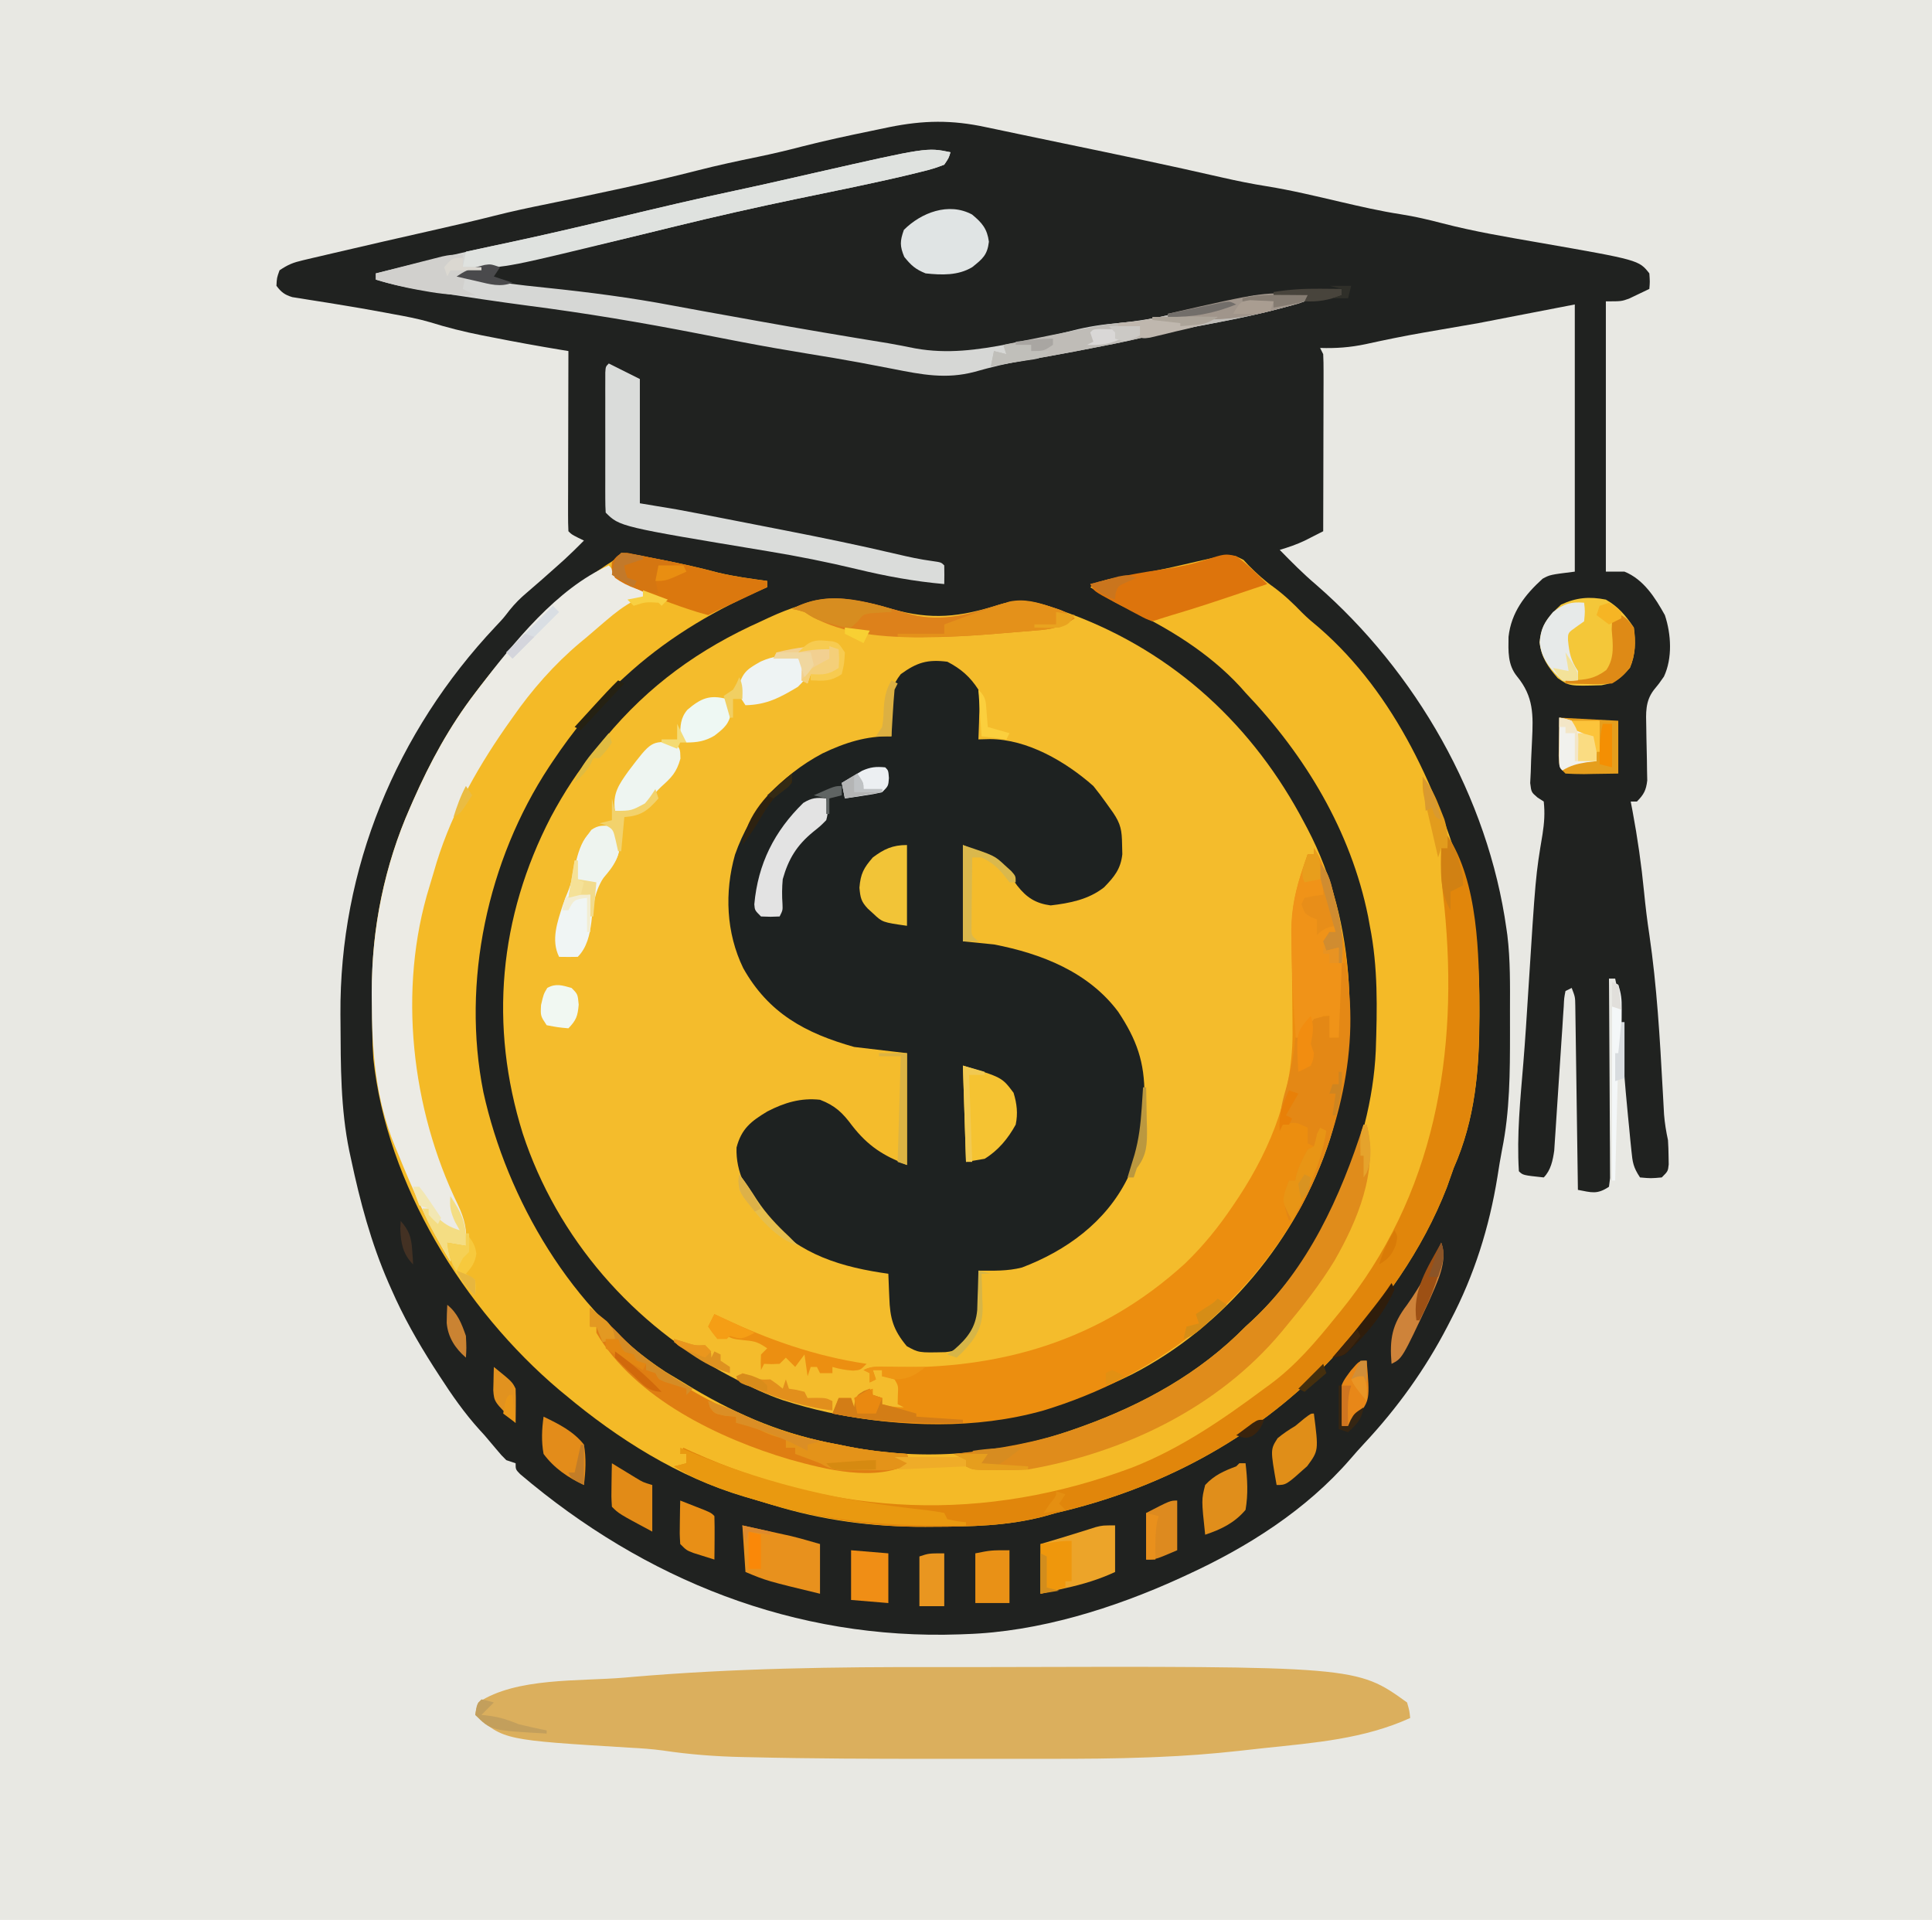 <?xml version="1.0" encoding="UTF-8"?>
<svg version="1.1" xmlns="http://www.w3.org/2000/svg" width="622" height="618">
<path d="M0 0 C205.26 0 410.52 0 622 0 C622 203.94 622 407.88 622 618 C416.74 618 211.48 618 0 618 C0 414.06 0 210.12 0 0 Z " fill="#E8E8E3" transform="translate(0,0)"/>
<path d="M0 0 C1.038 0.216 2.076 0.432 3.145 0.655 C5.548 1.156 7.951 1.662 10.352 2.172 C15.167 3.194 19.988 4.19 24.809 5.188 C41.931 8.738 59.05 12.295 76.093 16.211 C80.821 17.286 85.527 18.245 90.316 19.004 C98.319 20.291 106.183 22.192 114.072 24.031 C120.533 25.532 126.971 27.021 133.531 28.031 C138.08 28.744 142.464 29.769 146.918 30.934 C157.124 33.588 167.493 35.315 177.875 37.125 C210.184 42.766 210.184 42.766 213.562 47.062 C213.75 49.75 213.75 49.75 213.562 52.062 C212.172 52.741 210.775 53.405 209.375 54.062 C208.598 54.434 207.82 54.805 207.02 55.188 C204.562 56.062 204.562 56.062 199.562 56.062 C199.562 84.772 199.562 113.483 199.562 143.062 C201.542 143.062 203.523 143.062 205.562 143.062 C211.759 145.589 215.42 151.432 218.562 157.062 C220.609 163.202 221.037 170.919 218.258 176.844 C216.625 179.188 216.625 179.188 214.973 181.195 C212.219 184.841 212.467 188.561 212.57 193 C212.587 194.142 212.604 195.284 212.621 196.461 C212.665 198.862 212.717 201.263 212.777 203.664 C212.792 204.806 212.806 205.948 212.82 207.125 C212.842 208.168 212.864 209.211 212.887 210.285 C212.518 213.447 211.784 214.814 209.562 217.062 C208.903 217.062 208.243 217.062 207.562 217.062 C207.756 218.069 207.949 219.076 208.148 220.113 C209.769 228.783 211.006 237.409 211.863 246.187 C212.315 250.794 212.864 255.36 213.562 259.938 C215.994 276.519 216.954 293.234 217.865 309.954 C217.904 310.652 217.944 311.349 217.984 312.067 C218.091 313.977 218.194 315.888 218.297 317.799 C218.528 320.64 218.962 323.282 219.562 326.062 C219.674 327.789 219.737 329.52 219.75 331.25 C219.764 332.11 219.778 332.97 219.793 333.855 C219.562 336.062 219.562 336.062 217.562 338.062 C214.062 338.375 214.062 338.375 210.562 338.062 C208.377 334.785 208.165 333.227 207.781 329.375 C207.662 328.214 207.544 327.052 207.421 325.855 C207.303 324.604 207.185 323.352 207.062 322.062 C206.871 320.139 206.871 320.139 206.676 318.176 C205.68 308.008 204.888 297.826 204.209 287.633 C204.137 286.578 204.066 285.524 203.992 284.438 C203.933 283.517 203.873 282.597 203.812 281.648 C203.563 279.066 203.116 276.595 202.562 274.062 C201.903 274.062 201.243 274.062 200.562 274.062 C200.569 274.897 200.576 275.732 200.583 276.593 C200.643 284.45 200.688 292.308 200.718 300.166 C200.734 304.206 200.755 308.246 200.789 312.286 C200.821 316.183 200.839 320.08 200.847 323.977 C200.853 325.465 200.864 326.954 200.88 328.443 C200.901 330.524 200.904 332.604 200.903 334.685 C200.913 336.464 200.913 336.464 200.923 338.278 C200.804 339.197 200.685 340.116 200.562 341.062 C196.712 343.629 194.977 342.895 190.562 342.062 C190.552 341.292 190.542 340.522 190.531 339.729 C190.433 332.475 190.331 325.221 190.223 317.967 C190.168 314.237 190.115 310.508 190.065 306.778 C190.017 303.179 189.965 299.581 189.91 295.982 C189.889 294.609 189.87 293.235 189.853 291.862 C189.829 289.939 189.799 288.017 189.768 286.094 C189.752 285 189.737 283.905 189.721 282.777 C189.675 279.966 189.675 279.966 188.562 277.062 C187.903 277.392 187.243 277.723 186.562 278.062 C186.124 280.308 186.124 280.308 186 283.054 C185.89 284.651 185.89 284.651 185.777 286.281 C185.706 287.441 185.636 288.601 185.562 289.797 C185.481 290.982 185.4 292.168 185.316 293.389 C185.056 297.196 184.808 301.004 184.562 304.812 C184.317 308.607 184.068 312.4 183.809 316.193 C183.647 318.558 183.493 320.923 183.348 323.289 C183.274 324.366 183.201 325.444 183.125 326.554 C183.064 327.499 183.004 328.444 182.941 329.418 C182.498 332.516 181.845 335.78 179.562 338.062 C172.843 337.342 172.843 337.342 171.562 336.062 C170.836 324.449 172.042 312.814 172.992 301.25 C173.61 293.672 174.09 286.088 174.562 278.5 C176.941 240.963 176.941 240.963 179.172 227.598 C179.738 223.926 179.974 220.768 179.562 217.062 C178.898 216.633 178.234 216.203 177.55 215.76 C175.562 214.062 175.562 214.062 175.204 211.111 C175.263 209.927 175.322 208.743 175.383 207.523 C175.423 206.22 175.463 204.917 175.504 203.574 C175.59 201.513 175.687 199.454 175.795 197.394 C176.198 189.182 176.341 183.317 170.968 176.784 C167.908 173.037 168.166 168.66 168.227 164.043 C169.116 156.152 173.474 150.535 179.207 145.34 C181.562 144.062 181.562 144.062 189.562 143.062 C189.562 114.683 189.562 86.302 189.562 57.062 C179.333 59.042 169.102 61.023 158.562 63.062 C146.375 65.188 146.375 65.188 140.891 66.117 C134.63 67.2 128.409 68.481 122.204 69.844 C117.216 70.896 112.662 71.225 107.562 71.062 C107.892 71.722 108.222 72.382 108.562 73.062 C108.653 74.88 108.68 76.702 108.676 78.522 C108.676 79.663 108.676 80.804 108.676 81.98 C108.671 83.216 108.665 84.453 108.66 85.727 C108.658 87.62 108.658 87.62 108.656 89.552 C108.651 92.909 108.642 96.266 108.631 99.623 C108.621 103.048 108.616 106.473 108.611 109.898 C108.6 116.62 108.584 123.341 108.562 130.062 C107.303 130.706 106.043 131.346 104.781 131.984 C104.079 132.341 103.377 132.698 102.654 133.065 C100.028 134.317 97.347 135.227 94.562 136.062 C98.342 139.933 102.123 143.748 106.25 147.25 C138.412 175.203 161.624 215.61 167.562 258.062 C167.655 258.713 167.748 259.364 167.844 260.035 C168.826 268.074 168.713 276.144 168.693 284.228 C168.688 286.727 168.693 289.226 168.699 291.725 C168.705 304.23 168.648 316.79 166.148 329.09 C165.574 332.006 165.115 334.931 164.657 337.868 C162.037 354.095 157.199 369.505 149.562 384.062 C149.234 384.701 148.906 385.34 148.567 385.998 C141.394 399.829 132.397 412.325 121.754 423.711 C120.226 425.35 118.736 427.026 117.277 428.727 C103.096 445.099 84.133 457.116 64.562 466.062 C63.83 466.4 63.098 466.738 62.344 467.086 C41.207 476.728 16.951 484.325 -6.438 485.062 C-7.09 485.088 -7.742 485.114 -8.415 485.141 C-61.55 487.015 -109.897 467.609 -149.971 433.565 C-151.438 432.062 -151.438 432.062 -151.438 430.062 C-152.428 429.733 -153.417 429.402 -154.438 429.062 C-156.016 427.496 -156.016 427.496 -157.688 425.5 C-158.229 424.859 -158.77 424.219 -159.328 423.559 C-160.024 422.735 -160.72 421.911 -161.438 421.062 C-162.197 420.233 -162.197 420.233 -162.971 419.387 C-167.876 413.978 -171.916 408.19 -175.875 402.062 C-176.532 401.046 -177.19 400.03 -177.867 398.984 C-183.014 390.924 -187.617 382.827 -191.438 374.062 C-191.736 373.39 -192.034 372.718 -192.341 372.026 C-197.967 359.14 -201.529 345.796 -204.438 332.062 C-204.709 330.813 -204.709 330.813 -204.985 329.539 C-207.781 315.956 -207.744 302.184 -207.812 288.375 C-207.821 287.464 -207.829 286.554 -207.837 285.616 C-208.15 238.77 -189.917 194.715 -157.883 160.719 C-155.431 158.121 -155.431 158.121 -153.344 155.422 C-151.613 153.28 -149.912 151.581 -147.812 149.812 C-144.569 147.037 -141.363 144.228 -138.188 141.375 C-137.378 140.649 -136.568 139.924 -135.734 139.176 C-133.577 137.19 -131.494 135.152 -129.438 133.062 C-130.077 132.753 -130.716 132.444 -131.375 132.125 C-133.438 131.062 -133.438 131.062 -134.438 130.062 C-134.531 128.252 -134.555 126.438 -134.551 124.625 C-134.551 122.883 -134.551 122.883 -134.551 121.106 C-134.546 119.843 -134.54 118.579 -134.535 117.277 C-134.534 115.991 -134.532 114.705 -134.531 113.381 C-134.527 109.956 -134.517 106.532 -134.506 103.107 C-134.496 99.615 -134.491 96.123 -134.486 92.631 C-134.476 85.775 -134.459 78.919 -134.438 72.062 C-135.231 71.932 -136.024 71.801 -136.841 71.667 C-144.275 70.436 -151.673 69.095 -159.062 67.625 C-160.117 67.421 -161.171 67.216 -162.258 67.006 C-167.971 65.871 -173.489 64.497 -179.047 62.761 C-183.02 61.6 -187.056 60.863 -191.125 60.125 C-192.009 59.959 -192.893 59.793 -193.804 59.621 C-198.796 58.692 -203.796 57.833 -208.809 57.023 C-210.374 56.766 -210.374 56.766 -211.972 56.504 C-214 56.173 -216.03 55.853 -218.061 55.545 C-218.982 55.395 -219.903 55.245 -220.852 55.09 C-221.666 54.963 -222.48 54.837 -223.319 54.707 C-225.799 53.953 -226.882 53.122 -228.438 51.062 C-228.312 48.5 -228.312 48.5 -227.438 46.062 C-224.635 44.194 -223.092 43.584 -219.906 42.836 C-218.498 42.501 -218.498 42.501 -217.061 42.159 C-215.515 41.802 -215.515 41.802 -213.938 41.438 C-212.319 41.056 -212.319 41.056 -210.667 40.667 C-199.348 38.011 -188.011 35.433 -176.672 32.867 C-170.461 31.459 -164.259 30.037 -158.086 28.469 C-152.546 27.065 -146.976 25.884 -141.375 24.75 C-125.176 21.419 -108.959 18.048 -92.938 13.938 C-86.485 12.283 -80.001 10.897 -73.478 9.558 C-68.655 8.558 -63.891 7.437 -59.125 6.188 C-51.82 4.33 -44.464 2.741 -37.08 1.227 C-35.109 0.822 -33.14 0.407 -31.171 -0.007 C-20.067 -2.249 -11.031 -2.385 0 0 Z " fill="#202220" transform="translate(317.438,40.938)"/>
<path d="M0 0 C12.902 3.658 21.957 2.655 34.631 -1.359 C42.519 -3.762 48.393 -1.816 56 1 C56.597 1.219 57.195 1.438 57.811 1.664 C91.142 14.061 116.585 37.668 133 69 C133.309 69.582 133.618 70.164 133.937 70.763 C149.843 101.07 150.982 138.317 141.178 170.723 C130.816 202.668 107.261 231.156 77.309 246.453 C41.504 264.089 3.07 266.885 -34.994 254.687 C-40.226 252.895 -45.11 250.567 -50 248 C-50.626 247.675 -51.252 247.35 -51.897 247.016 C-83.08 230.701 -107.644 202.559 -118.699 168.871 C-129.567 134.123 -126.367 99.232 -109.625 66.938 C-105.385 59.035 -100.778 51.88 -95 45 C-94.042 43.828 -93.083 42.656 -92.125 41.484 C-78.2 24.657 -61.873 12.885 -42 4 C-40.748 3.414 -40.748 3.414 -39.471 2.815 C-24.99 -3.852 -15.162 -4.758 0 0 Z " fill="#F4BC2C" transform="translate(287,196)"/>
<path d="M0 0 C2.056 0.093 2.056 0.093 4.586 0.574 C5.511 0.746 6.436 0.917 7.389 1.094 C8.867 1.388 8.867 1.388 10.375 1.688 C11.378 1.878 12.381 2.069 13.414 2.265 C19.413 3.425 25.334 4.762 31.238 6.34 C36.429 7.581 41.716 8.276 47 9 C47 9.66 47 10.32 47 11 C45.438 11.692 45.438 11.692 43.844 12.398 C27.943 19.576 13.837 28.141 1 40 C0.49 40.466 -0.02 40.933 -0.546 41.413 C-8.875 49.108 -15.694 57.591 -22 67 C-22.403 67.602 -22.807 68.204 -23.223 68.824 C-43.029 98.901 -51.472 138.039 -44.375 173.562 C-36.777 208.037 -15.783 244.068 14.25 263.562 C16.159 264.721 18.076 265.866 20 267 C21.048 267.637 22.096 268.274 23.176 268.93 C38.137 277.799 52.867 283.888 70 287 C71.052 287.213 72.104 287.425 73.188 287.645 C97.479 292.441 122.713 290.279 146 282 C146.791 281.72 147.582 281.441 148.397 281.152 C168.053 274.061 186.265 264.023 201 249 C201.672 248.386 202.343 247.773 203.035 247.141 C225.824 225.889 241.538 191.233 242.925 160.206 C243.382 146.708 243.679 133.291 241 120 C240.725 118.484 240.725 118.484 240.445 116.938 C234.875 89.432 220.201 65.139 201 45 C200.438 44.363 199.876 43.726 199.297 43.07 C189.167 32.073 175.891 23.953 162.461 17.656 C158.406 15.716 154.735 13.49 151 11 C154.477 8.682 157.533 8.249 161.562 7.625 C168.666 6.459 175.667 5.026 182.67 3.358 C196.4 0.167 196.4 0.167 200.348 2.223 C200.914 2.83 201.479 3.437 202.062 4.062 C204.627 6.632 207.1 8.898 210.062 11 C213.446 13.487 216.329 16.222 219.238 19.242 C220.976 20.976 222.791 22.506 224.688 24.062 C249.304 45.441 263.434 77.083 271.812 107.875 C272.008 108.587 272.203 109.298 272.404 110.032 C275.548 122.239 276.379 134.506 276.312 147.062 C276.31 148.138 276.31 148.138 276.307 149.235 C276.234 166.387 274.988 182.157 268 198 C267.267 200.061 266.538 202.124 265.812 204.188 C257.999 224.352 245.071 242.632 230 258 C229.01 259.029 228.021 260.057 227.031 261.086 C203.331 285.491 173.05 301.344 140 309 C138.667 309.373 137.335 309.748 136.004 310.125 C124.236 313.2 112.523 313.404 100.438 313.438 C99.62 313.444 98.802 313.45 97.96 313.456 C81.029 313.538 64.652 311.367 48.449 306.359 C45.523 305.461 42.59 304.599 39.645 303.766 C18.405 297.495 -1.117 285.137 -18 271 C-18.944 270.225 -18.944 270.225 -19.906 269.434 C-50.556 243.524 -75.53 203.243 -79.804 162.76 C-80.192 157.301 -80.186 151.833 -80.185 146.363 C-80.187 144.268 -80.206 142.173 -80.225 140.078 C-80.31 120.267 -76.025 100.141 -68 82 C-67.664 81.231 -67.327 80.462 -66.981 79.669 C-61.475 67.196 -55.283 55.837 -47 45 C-46.491 44.331 -45.981 43.663 -45.457 42.974 C-33.734 27.746 -20.83 14.486 -4.746 3.848 C-1.999 2.127 -1.999 2.127 0 0 Z " fill="#F4BA27" transform="translate(200,178)"/>
<path d="M0 0 C4.374 2.271 7.344 4.859 10 9 C10.469 11.793 10.381 14.491 10.25 17.312 C10.232 18.053 10.214 18.794 10.195 19.557 C10.148 21.372 10.077 23.186 10 25 C11.201 24.968 12.403 24.936 13.641 24.902 C25.775 24.921 38.103 32.152 47 40 C48.477 41.828 49.894 43.705 51.25 45.625 C51.936 46.587 52.622 47.548 53.328 48.539 C55.851 52.253 56.184 54.327 56.25 58.812 C56.276 59.85 56.302 60.888 56.328 61.957 C55.814 66.722 53.725 69.258 50.438 72.625 C45.467 76.544 39.412 77.719 33.25 78.438 C28.433 77.789 25.516 75.932 22.504 72.094 C21.499 70.695 20.497 69.296 19.496 67.895 C15.69 63.075 10.554 61.38 5 59 C5 69.23 5 79.46 5 90 C8.3 90.33 11.6 90.66 15 91 C30.263 93.945 45.419 99.852 54.996 112.672 C60.957 121.645 63.554 128.905 63.438 139.688 C63.431 140.658 63.424 141.628 63.417 142.628 C63.244 150.373 62.164 156.86 59 164 C58.649 164.802 58.299 165.604 57.938 166.43 C50.994 180.364 38.275 189.593 24 195 C19.308 196.196 14.814 196.015 10 196 C10.104 197.702 10.104 197.702 10.211 199.438 C10.798 213.151 10.798 213.151 7.125 218 C4.657 220.67 3.054 221.905 -0.645 222.238 C-9.204 222.439 -9.204 222.439 -13.062 220.312 C-17.427 215.103 -18.48 211.32 -18.688 204.688 C-18.722 203.947 -18.756 203.206 -18.791 202.443 C-18.873 200.629 -18.938 198.815 -19 197 C-19.75 196.89 -20.5 196.781 -21.273 196.668 C-36.851 194.255 -49.667 189.572 -60 177 C-64.52 170.598 -68.152 164.421 -67.875 156.375 C-66.301 150.303 -63.169 147.892 -57.938 144.75 C-52.484 141.929 -47.176 140.324 -41 141 C-36.111 142.872 -33.701 145.201 -30.625 149.375 C-25.436 155.988 -20.716 158.914 -13 162 C-13 150.12 -13 138.24 -13 126 C-18.61 125.34 -24.22 124.68 -30 124 C-45.695 119.586 -57.563 113.157 -65.711 98.648 C-71.236 87.298 -71.778 74.198 -68.375 62.125 C-63.225 47.506 -53.865 36.793 -40.23 29.523 C-32.96 26.046 -26.094 23.845 -18 24 C-18.052 22.463 -18.052 22.463 -18.105 20.895 C-18.134 19.534 -18.161 18.173 -18.188 16.812 C-18.213 16.139 -18.238 15.465 -18.264 14.771 C-18.329 10.286 -17.774 7.545 -15 4 C-9.802 0.229 -6.391 -0.812 0 0 Z " fill="#1E2221" transform="translate(305,213)"/>
<path d="M0 0 C4.75 0.011 9.5 0.007 14.25 -0.005 C134.614 -0.317 134.614 -0.317 150.85 11.386 C151.611 14.022 151.611 14.022 151.85 16.386 C136.968 23.141 121.083 24.354 105.018 26.049 C102.2 26.349 99.384 26.663 96.568 26.983 C87.934 27.94 79.318 28.578 70.637 28.932 C69.072 28.996 69.072 28.996 67.476 29.061 C56.772 29.47 46.079 29.531 35.369 29.519 C33.295 29.519 31.221 29.52 29.146 29.521 C24.831 29.523 20.516 29.521 16.201 29.516 C10.792 29.51 5.383 29.514 -0.026 29.519 C-20.296 29.538 -40.562 29.485 -60.826 29.003 C-61.563 28.988 -62.3 28.973 -63.059 28.957 C-71.723 28.771 -80.188 28.133 -88.753 26.844 C-92.244 26.373 -95.696 26.129 -99.213 25.948 C-139.913 23.474 -139.913 23.474 -149.15 15.386 C-148.838 13.511 -148.838 13.511 -148.15 11.386 C-135.955 3.255 -115.52 4.625 -101.15 3.386 C-100.393 3.32 -99.636 3.254 -98.856 3.186 C-65.91 0.353 -33.049 -0.088 0 0 Z " fill="#DBAF5D" transform="translate(302.15,536.614)"/>
<path d="M0 0 C2.551 3.827 3.646 7.628 5 12 C5.334 13.025 5.668 14.05 6.012 15.105 C16.144 47.839 12.011 84.764 -3.879 114.961 C-21.902 147.741 -51.44 170.183 -87 181 C-108.986 187.207 -132.753 186.361 -155 182 C-154.34 180.35 -153.68 178.7 -153 177 C-151.68 177 -150.36 177 -149 177 C-148.67 177.99 -148.34 178.98 -148 180 C-147.938 179.381 -147.876 178.762 -147.812 178.125 C-147 176 -147 176 -144.438 174.75 C-143.633 174.502 -142.829 174.255 -142 174 C-142 174.66 -142 175.32 -142 176 C-141.01 176.33 -140.02 176.66 -139 177 C-139 177.66 -139 178.32 -139 179 C-136.509 179.687 -134.621 180 -132 180 C-132.66 179.67 -133.32 179.34 -134 179 C-133.979 178.051 -133.959 177.102 -133.938 176.125 C-133.774 173.093 -133.774 173.093 -135 171 C-137.025 170.348 -137.025 170.348 -139 170 C-139 169.34 -139 168.68 -139 168 C-139.99 168 -140.98 168 -142 168 C-141.67 168.99 -141.34 169.98 -141 171 C-141.66 171.33 -142.32 171.66 -143 172 C-143 171.01 -143 170.02 -143 169 C-143.66 168.67 -144.32 168.34 -145 168 C-142.427 166.713 -140.264 166.99 -137.441 167.066 C-100.901 167.977 -68.705 158.562 -41.434 133.656 C-35.501 127.932 -30.594 121.834 -26 115 C-25.381 114.08 -24.762 113.159 -24.125 112.211 C-13.378 95.767 -6.561 78.021 -6.875 58.246 C-6.883 57.146 -6.89 56.046 -6.898 54.912 C-6.922 51.42 -6.959 47.929 -7 44.438 C-7.053 39.832 -7.093 35.227 -7.125 30.621 C-7.15 29.052 -7.15 29.052 -7.175 27.451 C-7.227 19.708 -5.894 13.328 -3.375 6 C-3.115 5.237 -2.854 4.474 -2.586 3.688 C-2.393 3.131 -2.199 2.574 -2 2 C-1.34 2 -0.68 2 0 2 C0 1.34 0 0.68 0 0 Z " fill="#EC8E0F" transform="translate(423,273)"/>
<path d="M0 0 C0.701 0.763 1.403 1.526 2.125 2.312 C4.964 4.966 7.469 6.44 11 8 C11 8.66 11 9.32 11 10 C10.131 10.397 9.262 10.794 8.367 11.203 C4.864 13.073 2.141 15.174 -0.875 17.75 C-1.398 18.196 -1.921 18.642 -2.46 19.102 C-3.977 20.397 -5.489 21.699 -7 23 C-7.727 23.602 -8.454 24.204 -9.203 24.824 C-17.527 31.811 -24.805 40.083 -31 49 C-31.737 50.043 -32.475 51.086 -33.234 52.16 C-43.242 66.56 -51.569 81.723 -56.335 98.66 C-56.779 100.224 -57.245 101.781 -57.731 103.332 C-67.993 136.353 -63.559 175.056 -48.591 205.748 C-46.377 210.446 -45.597 213.804 -46 219 C-47.98 218.67 -49.96 218.34 -52 218 C-51.34 218.99 -50.68 219.98 -50 221 C-50.33 221.99 -50.66 222.98 -51 224 C-57.896 212.82 -63.076 201.158 -68 189 C-68.275 188.34 -68.55 187.679 -68.833 186.999 C-75.213 171.599 -76.27 156.104 -76.312 139.625 C-76.316 138.948 -76.32 138.27 -76.324 137.572 C-76.381 117.227 -72.249 96.648 -64 78 C-63.664 77.231 -63.327 76.462 -62.981 75.669 C-57.475 63.196 -51.283 51.837 -43 41 C-42.491 40.331 -41.981 39.663 -41.457 38.974 C-30.483 24.718 -16.832 7.548 0 0 Z " fill="#ECEBE5" transform="translate(196,182)"/>
<path d="M0 0 C9.886 14.829 10.236 38.495 10.25 55.688 C10.251 56.419 10.251 57.151 10.252 57.905 C10.227 75.146 9.039 91.04 2 107 C1.267 109.061 0.538 111.124 -0.188 113.188 C-8.001 133.352 -20.929 151.632 -36 167 C-36.99 168.029 -37.979 169.057 -38.969 170.086 C-62.669 194.491 -92.95 210.344 -126 218 C-127.333 218.373 -128.665 218.748 -129.996 219.125 C-141.764 222.2 -153.477 222.404 -165.562 222.438 C-166.38 222.444 -167.198 222.45 -168.04 222.456 C-186.706 222.547 -204.202 219.516 -222 214 C-222.789 213.758 -223.578 213.517 -224.391 213.268 C-233.086 210.581 -241.247 207.881 -249 203 C-247.68 202.67 -246.36 202.34 -245 202 C-245 201.01 -245 200.02 -245 199 C-245.66 199 -246.32 199 -247 199 C-246.505 198.01 -246.505 198.01 -246 197 C-245.019 197.447 -244.038 197.895 -243.027 198.355 C-196.455 219.33 -149.146 221.213 -101.37 203.329 C-85.816 197.194 -72.365 187.922 -59 178 C-58.422 177.579 -57.845 177.157 -57.25 176.723 C-48.886 170.576 -42.475 163.023 -36 155 C-35.321 154.171 -35.321 154.171 -34.627 153.326 C-3.995 115.85 3.72 70.013 -1 22.812 C-1.187 21.111 -1.375 19.409 -1.562 17.707 C-2.05 13.117 -2.074 8.614 -2 4 C-1.34 4 -0.68 4 0 4 C0 2.68 0 1.36 0 0 Z " fill="#E1860B" transform="translate(466,269)"/>
<path d="M0 0 C-0.547 1.859 -0.547 1.859 -2 4 C-4.469 4.985 -6.679 5.648 -9.25 6.25 C-10.452 6.55 -10.452 6.55 -11.678 6.855 C-24.334 9.923 -37.127 12.444 -49.875 15.094 C-62.864 17.794 -75.789 20.719 -88.676 23.871 C-89.359 24.038 -90.042 24.205 -90.746 24.377 C-91.787 24.632 -91.787 24.632 -92.849 24.892 C-94.274 25.24 -95.7 25.589 -97.125 25.938 C-98.178 26.195 -98.178 26.195 -99.253 26.458 C-112.369 29.662 -125.534 32.562 -138.751 35.319 C-144.505 36.525 -150.252 37.764 -156 39 C-156 39.33 -156 39.66 -156 40 C-147.424 41.771 -138.804 42.735 -130.104 43.631 C-116.426 45.051 -102.908 46.795 -89.393 49.362 C-82.766 50.608 -76.127 51.788 -69.491 52.979 C-66.949 53.435 -64.408 53.893 -61.867 54.352 C-47.948 56.856 -34.009 59.214 -20.049 61.479 C-17.139 61.976 -14.253 62.553 -11.359 63.137 C-0.942 65.011 8.619 63.639 18.938 61.688 C20.123 61.474 21.308 61.261 22.529 61.041 C28.182 60.002 33.758 58.844 39.32 57.395 C44.201 56.137 48.923 55.417 53.938 55 C60.289 54.377 66.36 53.41 72.562 51.859 C76.858 50.785 81.176 49.829 85.5 48.875 C86.266 48.704 87.033 48.534 87.822 48.358 C89.261 48.038 90.701 47.722 92.142 47.409 C93.603 47.087 95.058 46.742 96.512 46.387 C100.108 45.828 103.684 45.895 107.312 45.938 C108.423 45.944 108.423 45.944 109.557 45.951 C111.371 45.963 113.186 45.981 115 46 C114.67 46.66 114.34 47.32 114 48 C111.354 48.882 108.762 49.627 106.062 50.312 C105.232 50.528 104.402 50.743 103.546 50.964 C94.074 53.345 84.481 55.094 74.883 56.883 C70.728 57.66 66.609 58.504 62.5 59.5 C56.02 61.06 49.482 62.303 42.938 63.562 C41.848 63.773 40.759 63.983 39.637 64.199 C34.336 65.211 29.035 66.166 23.707 67.02 C18.294 67.907 13.078 69.183 7.805 70.676 C-1.422 73.14 -9.323 71.564 -18.5 69.75 C-20.919 69.286 -23.338 68.824 -25.758 68.363 C-26.971 68.132 -28.184 67.901 -29.435 67.663 C-34.736 66.677 -40.053 65.802 -45.375 64.938 C-52.602 63.754 -59.809 62.509 -67 61.125 C-67.833 60.965 -68.665 60.805 -69.523 60.64 C-73.537 59.867 -77.55 59.088 -81.562 58.304 C-99.557 54.797 -117.505 51.787 -135.692 49.436 C-145.796 48.105 -155.872 46.592 -165.938 45 C-167.008 44.835 -168.079 44.67 -169.182 44.5 C-174.589 43.644 -179.781 42.663 -185 41 C-185 40.34 -185 39.68 -185 39 C-170.975 35.539 -156.954 32.141 -142.812 29.188 C-130.716 26.656 -118.703 23.823 -106.688 20.938 C-94.033 17.899 -81.379 14.92 -68.648 12.215 C-60.107 10.395 -51.595 8.435 -43.079 6.497 C-7.581 -1.561 -7.581 -1.561 0 0 Z " fill="#D6D7D5" transform="translate(306,49)"/>
<path d="M0 0 C0.33 0 0.66 0 1 0 C4.742 14.97 -1.978 30.941 -9.355 43.77 C-13.942 51.316 -19.359 58.221 -25 65 C-25.494 65.598 -25.987 66.197 -26.496 66.813 C-46.844 91.125 -77.06 105.61 -108 111 C-109.45 111.086 -110.903 111.131 -112.355 111.133 C-113.142 111.134 -113.929 111.135 -114.74 111.137 C-115.548 111.133 -116.355 111.129 -117.188 111.125 C-118.007 111.129 -118.826 111.133 -119.67 111.137 C-125.747 111.127 -125.747 111.127 -128 110 C-128 109.34 -128 108.68 -128 108 C-129.32 107.34 -130.64 106.68 -132 106 C-131.134 105.903 -131.134 105.903 -130.25 105.804 C-117.399 104.321 -105.206 102.339 -93 98 C-92.209 97.72 -91.418 97.441 -90.603 97.152 C-70.947 90.061 -52.735 80.023 -38 65 C-37.328 64.386 -36.657 63.773 -35.965 63.141 C-17.903 46.297 -7.361 23.131 0 0 Z " fill="#E08C1B" transform="translate(439,362)"/>
<path d="M0 0 C3.3 1.65 6.6 3.3 10 5 C10 18.2 10 31.4 10 45 C13.96 45.66 17.92 46.32 22 47 C24.36 47.433 26.719 47.875 29.074 48.332 C30.922 48.69 30.922 48.69 32.807 49.055 C34.087 49.305 35.368 49.555 36.688 49.812 C38.055 50.079 39.422 50.345 40.789 50.611 C44.216 51.279 47.643 51.95 51.069 52.622 C52.884 52.977 54.699 53.331 56.515 53.686 C68.669 56.059 80.781 58.548 92.836 61.389 C96.569 62.262 100.252 63.08 104.055 63.578 C107 64 107 64 108 65 C108.041 67 108.043 69 108 71 C98.383 70.157 89.192 68.448 79.812 66.188 C70.337 63.907 60.866 62.024 51.25 60.438 C3.524 52.524 3.524 52.524 -1 48 C-1.098 46.532 -1.128 45.059 -1.129 43.588 C-1.134 42.181 -1.134 42.181 -1.139 40.746 C-1.137 39.727 -1.135 38.707 -1.133 37.656 C-1.134 36.617 -1.135 35.577 -1.136 34.506 C-1.136 32.304 -1.135 30.101 -1.13 27.899 C-1.125 24.515 -1.13 21.13 -1.137 17.746 C-1.136 15.612 -1.135 13.478 -1.133 11.344 C-1.135 10.324 -1.137 9.304 -1.139 8.254 C-1.136 7.316 -1.133 6.378 -1.129 5.412 C-1.129 4.582 -1.128 3.753 -1.127 2.898 C-1 1 -1 1 0 0 Z " fill="#DADCDA" transform="translate(196,117)"/>
<path d="M0 0 C-0.547 1.859 -0.547 1.859 -2 4 C-4.469 4.985 -6.679 5.648 -9.25 6.25 C-10.452 6.55 -10.452 6.55 -11.678 6.855 C-24.334 9.923 -37.127 12.444 -49.875 15.094 C-62.864 17.794 -75.789 20.719 -88.676 23.871 C-89.359 24.038 -90.043 24.205 -90.747 24.378 C-91.789 24.632 -91.789 24.632 -92.851 24.892 C-94.276 25.241 -95.7 25.589 -97.125 25.938 C-97.825 26.109 -98.524 26.28 -99.245 26.456 C-143.26 37.208 -143.26 37.208 -152.875 37.062 C-153.656 37.053 -154.437 37.044 -155.242 37.035 C-155.822 37.024 -156.402 37.012 -157 37 C-156.67 35.35 -156.34 33.7 -156 32 C-155.372 31.871 -154.743 31.741 -154.096 31.608 C-138.225 28.319 -122.447 24.722 -106.688 20.938 C-94.033 17.899 -81.379 14.92 -68.648 12.215 C-60.107 10.395 -51.595 8.435 -43.079 6.497 C-7.581 -1.561 -7.581 -1.561 0 0 Z " fill="#DFE2DF" transform="translate(306,49)"/>
<path d="M0 0 C2.05 3.076 3.015 5.652 4.099 9.144 C4.714 11.092 5.356 13.032 6.023 14.963 C9.131 24.596 9.514 33.219 9.312 43.25 C9.301 44.759 9.291 46.268 9.283 47.777 C9.182 58.636 9.182 58.636 8 61 C7.34 61 6.68 61 6 61 C5.67 61.66 5.34 62.32 5 63 C4.01 63.495 4.01 63.495 3 64 C2.505 62.515 2.505 62.515 2 61 C2.66 60.34 3.32 59.68 4 59 C4.648 56.429 4.648 56.429 5 54 C4.34 54 3.68 54 3 54 C2.67 54.66 2.34 55.32 2 56 C1.34 55.67 0.68 55.34 0 55 C-0.186 56.258 -0.371 57.516 -0.562 58.812 C-0.667 59.52 -0.771 60.228 -0.879 60.957 C-1.139 63.203 -1.139 63.203 0 66 C-0.188 68.062 -0.188 68.062 -1 70 C-3.051 71.121 -3.051 71.121 -5 72 C-6.097 57.723 -7.193 43.451 -7.25 29.125 C-7.259 28.213 -7.268 27.301 -7.277 26.361 C-7.245 19.103 -5.736 12.869 -3.375 6 C-3.115 5.237 -2.854 4.474 -2.586 3.688 C-2.393 3.131 -2.199 2.574 -2 2 C-1.34 2 -0.68 2 0 2 C0 1.34 0 0.68 0 0 Z " fill="#F09318" transform="translate(423,273)"/>
<path d="M0 0 C3.536 2.959 6.921 5.876 10.062 9.25 C28.193 27.542 55.042 39.467 80 44 C81.052 44.213 82.104 44.425 83.188 44.645 C89.426 45.876 95.661 46.534 102 47 C102.33 47.99 102.66 48.98 103 50 C91.883 56.163 75.561 51.945 64.125 48.75 C41.62 42.088 14.468 29.135 2 8 C2 7.34 2 6.68 2 6 C1.34 6 0.68 6 0 6 C0 4.02 0 2.04 0 0 Z " fill="#DF7E12" transform="translate(190,421)"/>
<path d="M0 0 C4.016 2.28 6.461 5.192 9 9 C9.593 13.544 9.551 17.705 7.75 21.938 C4.88 25.32 3.056 26.823 -1.426 27.574 C-11.729 27.875 -11.729 27.875 -15.504 25.277 C-18.632 21.679 -20.852 18.544 -21.312 13.75 C-20.843 8.112 -18.502 5.392 -14.438 1.625 C-9.563 -0.679 -5.295 -1.036 0 0 Z " fill="#F4C739" transform="translate(517,193)"/>
<path d="M0 0 C0.33 0 0.66 0 1 0 C6.385 26.62 -1.194 56.584 -14 80 C-14.971 81.029 -15.964 82.037 -17 83 C-18.851 77.859 -19.215 75.045 -17 70 C-16.34 70 -15.68 70 -15 70 C-14.897 69.464 -14.794 68.927 -14.688 68.375 C-13.812 65.35 -12.528 62.75 -11 60 C-10.01 59.505 -10.01 59.505 -9 59 C-9.66 58.67 -10.32 58.34 -11 58 C-11 56.35 -11 54.7 -11 53 C-14.868 51.125 -14.868 51.125 -19 52 C-19.33 52.66 -19.66 53.32 -20 54 C-20.229 49.187 -19.409 45.301 -18.062 40.688 C-16.484 35.113 -15.406 29.785 -15 24 C-14.67 24 -14.34 24 -14 24 C-13.67 27.3 -13.34 30.6 -13 34 C-11.515 33.505 -11.515 33.505 -10 33 C-10.095 32.252 -10.191 31.505 -10.289 30.734 C-10.4 29.75 -10.511 28.765 -10.625 27.75 C-10.741 26.775 -10.857 25.801 -10.977 24.797 C-11.001 21.834 -10.695 20.408 -9 18 C-6.375 17.25 -6.375 17.25 -4 17 C-4 19.333 -4 21.667 -4 24 C-3.01 24 -2.02 24 -1 24 C-0.67 16.08 -0.34 8.16 0 0 Z " fill="#E48815" transform="translate(432,310)"/>
<path d="M0 0 C9.867 2.484 18.617 -0.178 28.069 -3.172 C34.394 -5.098 38.868 -4.482 45.125 -2.375 C46.245 -2.006 46.245 -2.006 47.387 -1.629 C49.438 -0.812 49.438 -0.812 52.438 1.188 C48.369 4.077 44.758 4.781 39.891 5.137 C39.161 5.199 38.432 5.261 37.68 5.326 C36.134 5.455 34.588 5.578 33.041 5.696 C30.735 5.871 28.432 6.068 26.129 6.268 C18.513 6.902 10.929 7.304 3.285 7.316 C2.273 7.318 2.273 7.318 1.24 7.32 C-10.787 7.237 -24.333 6.007 -34.562 -0.812 C-36.675 -1.445 -36.675 -1.445 -38.562 -1.812 C-25.669 -8.626 -13.21 -3.651 0 0 Z " fill="#DD811B" transform="translate(293.562,197.812)"/>
<path d="M0 0 C3.67 2.659 6.803 5.803 10 9 C-11.259 16.152 -11.259 16.152 -21.602 19.273 C-23.41 19.821 -25.208 20.403 -27 21 C-29.069 20.227 -29.069 20.227 -31.414 18.98 C-32.257 18.535 -33.1 18.09 -33.969 17.631 C-34.845 17.155 -35.722 16.678 -36.625 16.188 C-37.951 15.49 -37.951 15.49 -39.305 14.779 C-45.863 11.274 -45.863 11.274 -47 9 C-39.025 6.756 -31.061 5.338 -22.881 4.132 C-18.528 3.469 -14.391 2.667 -10.188 1.312 C-3.618 -0.787 -3.618 -0.787 0 0 Z " fill="#DD740C" transform="translate(398,179)"/>
<path d="M0 0 C0.637 0.272 1.274 0.543 1.93 0.823 C25.413 10.747 47.692 16.365 72.925 19.353 C73.716 19.449 74.507 19.545 75.322 19.645 C76.824 19.826 78.328 20 79.833 20.164 C81.565 20.374 83.285 20.678 85 21 C85.495 21.99 85.495 21.99 86 23 C89.029 23.658 89.029 23.658 92 24 C92 24.33 92 24.66 92 25 C68.558 25.455 47.509 23.976 25 17 C24.211 16.758 23.422 16.517 22.609 16.268 C13.914 13.581 5.753 10.881 -2 6 C-0.68 5.67 0.64 5.34 2 5 C2 4.01 2 3.02 2 2 C1.34 2 0.68 2 0 2 C0 1.34 0 0.68 0 0 Z " fill="#E99910" transform="translate(219,466)"/>
<path d="M0 0 C0.741 0.005 1.481 0.009 2.244 0.014 C4.059 0.025 5.873 0.043 7.688 0.062 C7.357 0.723 7.027 1.383 6.688 2.062 C4.041 2.945 1.449 3.69 -1.25 4.375 C-2.08 4.59 -2.911 4.805 -3.766 5.027 C-13.239 7.408 -22.832 9.156 -32.43 10.945 C-36.584 11.723 -40.704 12.566 -44.812 13.562 C-51.293 15.122 -57.831 16.366 -64.375 17.625 C-65.464 17.835 -66.554 18.045 -67.676 18.262 C-73.989 19.466 -80.31 20.586 -86.654 21.613 C-89.219 22.047 -91.765 22.539 -94.312 23.062 C-93.983 21.413 -93.653 19.762 -93.312 18.062 C-91.993 18.392 -90.672 18.723 -89.312 19.062 C-89.642 18.073 -89.972 17.082 -90.312 16.062 C-86.397 15.267 -82.48 14.477 -78.562 13.688 C-77.471 13.466 -76.379 13.244 -75.254 13.016 C-57.03 9.349 -57.03 9.349 -48.875 8.625 C-44.172 8.138 -39.66 7.058 -35.066 5.957 C-30.658 4.906 -26.237 3.918 -21.812 2.938 C-21.047 2.767 -20.281 2.596 -19.492 2.421 C-18.053 2.101 -16.612 1.784 -15.171 1.471 C-13.71 1.15 -12.254 0.804 -10.801 0.449 C-7.204 -0.11 -3.628 -0.042 0 0 Z " fill="#BFBCB7" transform="translate(413.312,94.938)"/>
<path d="M0 0 C2.056 0.093 2.056 0.093 4.586 0.574 C5.973 0.832 5.973 0.832 7.389 1.094 C8.374 1.29 9.36 1.486 10.375 1.688 C11.378 1.878 12.381 2.069 13.414 2.265 C19.413 3.425 25.334 4.762 31.238 6.34 C36.429 7.581 41.716 8.276 47 9 C47 9.66 47 10.32 47 11 C46.495 11.237 45.991 11.474 45.471 11.719 C43.189 12.791 40.907 13.864 38.625 14.938 C37.831 15.311 37.037 15.684 36.219 16.068 C35.458 16.426 34.698 16.784 33.914 17.152 C33.212 17.482 32.511 17.812 31.788 18.152 C30.518 18.754 29.256 19.372 28 20 C25.67 19.394 23.458 18.721 21.188 17.938 C20.523 17.712 19.859 17.487 19.175 17.255 C11.503 14.582 3.776 11.517 -3 7 C-2.25 2.25 -2.25 2.25 0 0 Z " fill="#DB780E" transform="translate(200,178)"/>
<path d="M0 0 C3.245 2.671 4.872 4.614 5.426 8.766 C4.921 13.057 3.375 14.294 0.051 16.953 C-4.518 19.695 -9.778 19.498 -14.949 18.953 C-18.257 17.616 -19.592 16.394 -21.824 13.641 C-23.293 10.131 -23.22 8.54 -21.949 4.953 C-16.427 -0.569 -7.554 -4.057 0 0 Z " fill="#E0E4E4" transform="translate(312.949,69.047)"/>
<path d="M0 0 C2 2 2 2 2.562 5.5 C2.497 9.553 1.111 11.492 -1.375 14.625 C-5.38 19.828 -5.968 24.345 -6.605 30.773 C-7.096 34.784 -8.032 39.032 -11 42 C-13 42.041 -15 42.043 -17 42 C-19.702 36.596 -17.52 30.67 -15.793 25.277 C-15.225 23.646 -14.599 22.034 -13.938 20.438 C-13.047 18.123 -12.554 15.988 -12.062 13.562 C-10.576 6.581 -8.306 -1.065 0 0 Z " fill="#F0F5F4" transform="translate(197,266)"/>
<path d="M0 0 C0 4.95 0 9.9 0 15 C-5.235 17.427 -10.311 18.948 -15.938 20.188 C-17.106 20.453 -17.106 20.453 -18.299 20.725 C-20.198 21.156 -22.099 21.579 -24 22 C-24 16.72 -24 11.44 -24 6 C-21.625 5.288 -19.251 4.576 -16.875 3.867 C-14.996 3.301 -13.121 2.723 -11.25 2.133 C-9.951 1.727 -9.951 1.727 -8.625 1.312 C-7.834 1.061 -7.042 0.81 -6.227 0.551 C-4 0 -4 0 0 0 Z " fill="#ECA429" transform="translate(359,491)"/>
<path d="M0 0 C12.581 3.774 12.581 3.774 16.312 8.75 C17.389 12.273 17.753 15.411 17 19 C14.546 23.471 11.37 27.32 7 30 C5.02 30.33 3.04 30.66 1 31 C0.67 20.77 0.34 10.54 0 0 Z " fill="#F5C332" transform="translate(310,343)"/>
<path d="M0 0 C2.855 0.622 5.709 1.248 8.562 1.875 C9.762 2.136 9.762 2.136 10.986 2.402 C11.776 2.576 12.565 2.75 13.379 2.93 C14.096 3.087 14.814 3.244 15.553 3.406 C18.726 4.176 21.86 5.103 25 6 C25 11.28 25 16.56 25 22 C7.857 17.857 7.857 17.857 1 15 C0.67 10.05 0.34 5.1 0 0 Z " fill="#E8911D" transform="translate(239,491)"/>
<path d="M0 0 C6.27 0.33 12.54 0.66 19 1 C19 6.61 19 12.22 19 18 C16.236 18.041 13.473 18.082 10.625 18.125 C9.321 18.152 9.321 18.152 7.991 18.18 C5.993 18.195 3.995 18.1 2 18 C0 16 0 16 -0.195 12.305 C-0.184 10.828 -0.158 9.351 -0.125 7.875 C-0.084 5.276 -0.043 2.678 0 0 Z " fill="#E59E1D" transform="translate(502,231)"/>
<path d="M0 0 C0.531 2.831 0.769 4.279 0 7 C-1.828 8.859 -1.828 8.859 -4.188 10.75 C-9.442 15.043 -12.165 19.464 -14 26 C-14.25 28.729 -14.27 31.273 -14.078 34.004 C-14 36 -14 36 -15 38 C-17.875 38.125 -17.875 38.125 -21 38 C-23 36 -23 36 -23.152 34.074 C-21.977 21.018 -16.682 10.523 -7.375 1.438 C-4.667 -0.202 -3.112 -0.356 0 0 Z " fill="#E3E3E3" transform="translate(266,257)"/>
<path d="M0 0 C0 8.58 0 17.16 0 26 C-7.893 24.872 -7.893 24.872 -10.875 22.062 C-11.45 21.538 -12.025 21.013 -12.617 20.473 C-14.782 18.167 -15.003 16.973 -15.312 13.75 C-14.936 9.227 -13.96 7.415 -11 4 C-7.379 1.286 -4.633 0 0 0 Z " fill="#F2C437" transform="translate(292,272)"/>
<path d="M0 0 C1.12 0.369 1.12 0.369 2.262 0.746 C4.312 1.562 4.312 1.562 7.312 3.562 C3.244 6.452 -0.367 7.156 -5.234 7.512 C-6.329 7.605 -6.329 7.605 -7.445 7.701 C-8.991 7.83 -10.537 7.953 -12.084 8.071 C-14.39 8.246 -16.693 8.443 -18.996 8.643 C-29.243 9.494 -39.409 9.717 -49.688 9.562 C-49.688 9.232 -49.688 8.902 -49.688 8.562 C-44.737 8.562 -39.788 8.562 -34.688 8.562 C-34.688 7.572 -34.688 6.582 -34.688 5.562 C-28.791 3.341 -22.859 1.224 -16.875 -0.75 C-15.837 -1.097 -14.8 -1.444 -13.73 -1.801 C-8.829 -2.826 -4.661 -1.57 0 0 Z " fill="#E4911A" transform="translate(338.688,195.438)"/>
<path d="M0 0 C3.425 1.045 6.664 2.264 9.891 3.805 C20.439 8.839 30.523 11.916 42 14 C43.052 14.213 44.104 14.425 45.188 14.645 C51.426 15.876 57.661 16.534 64 17 C64.495 18.485 64.495 18.485 65 20 C61.929 21.779 59.692 22.256 56.156 22.266 C55.24 22.268 54.323 22.271 53.379 22.273 C52.429 22.266 51.479 22.258 50.5 22.25 C49.075 22.262 49.075 22.262 47.621 22.273 C46.246 22.27 46.246 22.27 44.844 22.266 C44.01 22.263 43.177 22.261 42.318 22.259 C39.789 21.976 38.2 21.246 36 20 C34.591 19.439 33.174 18.897 31.75 18.375 C30.512 17.921 29.275 17.468 28 17 C28 16.34 28 15.68 28 15 C27.01 15 26.02 15 25 15 C25 14.01 25 13.02 25 12 C23.948 11.845 23.948 11.845 22.875 11.688 C19.607 10.906 16.999 9.5 14 8 C11.264 7.301 11.264 7.301 9 7 C9 6.34 9 5.68 9 5 C7.886 4.918 6.772 4.835 5.625 4.75 C2 4 2 4 0.562 1.938 C0.377 1.298 0.191 0.659 0 0 Z " fill="#E49319" transform="translate(228,451)"/>
<path d="M0 0 C2 2 2 2 2.062 5.188 C0.819 9.651 -0.809 11.271 -4.176 14.289 C-5.901 15.907 -7.104 17.499 -8.438 19.438 C-11.235 22.235 -11.605 22.368 -15.312 22.375 C-17.138 22.189 -17.138 22.189 -19 22 C-19.854 16.449 -17.757 13.522 -14.66 9.188 C-7.339 -0.459 -7.339 -0.459 0 0 Z " fill="#EEF5F1" transform="translate(217,239)"/>
<path d="M0 0 C2 2 2 2 2.438 4.887 C2 8 2 8 -0.125 10.082 C-5.875 13.543 -10.233 15.872 -17 16 C-19 13 -19 13 -19.125 9.625 C-17.723 5.109 -16.079 4.197 -12.105 1.945 C-8.046 0.123 -4.451 -0.29 0 0 Z " fill="#EEF3F3" transform="translate(257,211)"/>
<path d="M0 0 C0 1.32 0 2.64 0 4 C1.98 4 3.96 4 6 4 C6 4.33 6 4.66 6 5 C4.35 5.33 2.7 5.66 1 6 C0.67 7.65 0.34 9.3 0 11 C1.32 11.66 2.64 12.32 4 13 C-1.717 13.142 -6.95 12.681 -12.562 11.625 C-13.637 11.436 -13.637 11.436 -14.732 11.242 C-19.251 10.42 -23.603 9.329 -28 8 C-28 7.34 -28 6.68 -28 6 C-24.085 4.992 -20.168 3.995 -16.25 3 C-15.139 2.714 -14.028 2.428 -12.883 2.133 C-11.813 1.862 -10.743 1.591 -9.641 1.312 C-8.656 1.061 -7.672 0.81 -6.657 0.551 C-4 0 -4 0 0 0 Z " fill="#D1D0CD" transform="translate(149,82)"/>
<path d="M0 0 C0.312 2.75 0.312 2.75 0 6 C-0.846 6.598 -1.691 7.196 -2.562 7.812 C-5.221 9.695 -5.221 9.695 -5.18 12.141 C-4.775 16.19 -4.297 18.555 -2 22 C-2 22.99 -2 23.98 -2 25 C-4.125 25.438 -4.125 25.438 -7 25 C-10.831 21.508 -13.809 17.985 -14.312 12.75 C-13.941 8.288 -12.861 6.403 -10 3 C-6.582 0.37 -4.294 -0.368 0 0 Z " fill="#E7EAE9" transform="translate(510,194)"/>
<path d="M0 0 C0.66 0 1.32 0 2 0 C2.597 5.156 2.882 9.863 2 15 C-1.536 19.201 -5.858 21.286 -11 23 C-12.203 11.744 -12.203 11.744 -11 7 C-8.082 3.853 -4.98 2.476 -1 1 C-0.67 0.67 -0.34 0.34 0 0 Z " fill="#E08E1B" transform="translate(399,471)"/>
<path d="M0 0 C3.96 0.33 7.92 0.66 12 1 C12 6.28 12 11.56 12 17 C8.04 16.67 4.08 16.34 0 16 C0 10.72 0 5.44 0 0 Z " fill="#F08E15" transform="translate(274,499)"/>
<path d="M0 0 C0.788 0.375 1.575 0.75 2.387 1.137 C17.567 8.269 32.367 13.533 49 16 C47 18 47 18 44.625 18.188 C42.281 18.02 40.246 17.666 38 17 C38 17.66 38 18.32 38 19 C36.68 19 35.36 19 34 19 C33.505 18.01 33.505 18.01 33 17 C32.34 17 31.68 17 31 17 C30.505 18.485 30.505 18.485 30 20 C29.67 17.69 29.34 15.38 29 13 C28.01 14.32 27.02 15.64 26 17 C25.01 16.01 24.02 15.02 23 14 C22.34 14.66 21.68 15.32 21 16 C18.375 16.125 18.375 16.125 16 16 C15.67 16.66 15.34 17.32 15 18 C14.875 15.625 14.875 15.625 15 13 C15.66 12.34 16.32 11.68 17 11 C14.099 9.066 13.209 8.725 9.938 8.438 C6 8 6 8 4 7 C3.01 7.33 2.02 7.66 1 8 C0.01 6.68 -0.98 5.36 -2 4 C-1.34 2.68 -0.68 1.36 0 0 Z " fill="#EC8F11" transform="translate(230,423)"/>
<path d="M0 0 C0 5.61 0 11.22 0 17 C-3.63 17 -7.26 17 -11 17 C-11 11.72 -11 6.44 -11 1 C-6 0 -6 0 0 0 Z " fill="#E99116" transform="translate(325,499)"/>
<path d="M0 0 C0.687 0.422 1.374 0.843 2.082 1.277 C2.983 1.825 3.884 2.373 4.812 2.938 C5.706 3.483 6.599 4.028 7.52 4.59 C10.007 6.11 10.007 6.11 13 7 C13 11.95 13 16.9 13 22 C2.25 16.25 2.25 16.25 0 14 C-0.195 10.742 -0.195 10.742 -0.125 6.875 C-0.107 5.594 -0.089 4.312 -0.07 2.992 C-0.047 2.005 -0.024 1.017 0 0 Z " fill="#E28B17" transform="translate(197,471)"/>
<path d="M0 0 C2 2 2 2 2.5 5.625 C2.422 10.934 -0.593 14.187 -4 18 C-6.31 17.67 -8.62 17.34 -11 17 C-11.338 10.458 -10.599 6.544 -6.625 1.125 C-4.323 -0.469 -2.733 -0.35 0 0 Z " fill="#EEF4EF" transform="translate(197,266)"/>
<path d="M0 0 C1.526 11.923 1.526 11.923 -2.156 16.934 C-8.912 23 -8.912 23 -12 23 C-14.015 11.587 -14.015 11.587 -11.684 7.941 C-9.866 6.43 -8.03 5.209 -6 4 C-4.577 2.824 -4.577 2.824 -3.125 1.625 C-1 0 -1 0 0 0 Z " fill="#E08E18" transform="translate(423,455)"/>
<path d="M0 0 C4.903 2.373 9.564 4.663 13 9 C13.77 13.432 13.542 17.549 13 22 C7.85 19.614 3.409 16.588 0 12 C-0.749 7.886 -0.558 4.13 0 0 Z " fill="#E38C1A" transform="translate(175,456)"/>
<path d="M0 0 C1 1 1 1 1.5 3.688 C0.856 7.953 -0.658 9.225 -3.984 11.801 C-6.976 13.581 -9.55 14 -13 14 C-13.66 13.34 -14.32 12.68 -15 12 C-15 8.657 -14.931 6.095 -12.695 3.465 C-8.34 -0.251 -5.51 -1.45 0 0 Z " fill="#EEF8F3" transform="translate(234,225)"/>
<path d="M0 0 C1.647 0.643 3.293 1.289 4.938 1.938 C6.312 2.477 6.312 2.477 7.715 3.027 C10 4 10 4 11 5 C11.073 7.353 11.084 9.708 11.062 12.062 C11.053 13.353 11.044 14.643 11.035 15.973 C11.024 16.972 11.012 17.971 11 19 C9.539 18.549 8.082 18.089 6.625 17.625 C5.813 17.37 5.001 17.115 4.164 16.852 C2 16 2 16 0 14 C-0.195 10.742 -0.195 10.742 -0.125 6.875 C-0.107 5.594 -0.089 4.312 -0.07 2.992 C-0.047 2.005 -0.024 1.017 0 0 Z " fill="#E88F16" transform="translate(219,483)"/>
<path d="M0 0 C0 5.28 0 10.56 0 16 C-7 19 -7 19 -10 19 C-10 14.05 -10 9.1 -10 4 C-2.25 0 -2.25 0 0 0 Z " fill="#DD8A1F" transform="translate(379,483)"/>
<path d="M0 0 C-1 2 -1 2 -2.715 2.67 C-3.815 2.959 -3.815 2.959 -4.938 3.254 C-5.751 3.469 -6.564 3.683 -7.402 3.904 C-8.26 4.122 -9.117 4.339 -10 4.562 C-10.826 4.784 -11.653 5.005 -12.504 5.232 C-20.975 7.426 -28.844 8.273 -37.562 7.562 C-38.285 7.51 -39.008 7.458 -39.752 7.404 C-41.502 7.277 -43.251 7.139 -45 7 C-45 6.67 -45 6.34 -45 6 C-13.68 -1.163 -13.68 -1.163 0 0 Z " fill="#A0958B" transform="translate(421,95)"/>
<path d="M0 0 C0.33 0.66 0.66 1.32 1 2 C1.99 2.33 2.98 2.66 4 3 C4 3.66 4 4.32 4 5 C4.516 5.124 5.031 5.247 5.562 5.375 C8.727 6.186 11.861 7.095 15 8 C15 8.33 15 8.66 15 9 C19.95 9.33 24.9 9.66 30 10 C30 10.33 30 10.66 30 11 C15.648 11.378 2.101 10.764 -12 8 C-11.34 6.35 -10.68 4.7 -10 3 C-8.68 3 -7.36 3 -6 3 C-5.67 3.99 -5.34 4.98 -5 6 C-4.918 5.381 -4.835 4.763 -4.75 4.125 C-4 2 -4 2 -1.938 0.75 C-1.298 0.502 -0.659 0.255 0 0 Z " fill="#D37D16" transform="translate(280,447)"/>
<path d="M0 0 C2.349 6.09 -1.597 13.303 -4 19 C-12.563 37.281 -12.563 37.281 -16 39 C-16.664 30.975 -15.879 26.374 -11 20 C-6.483 13.627 -3.042 7.2 0 0 Z " fill="#CE833A" transform="translate(464,400)"/>
<path d="M0 0 C0 4.29 0 8.58 0 13 C-0.66 13 -1.32 13 -2 13 C-2 13.66 -2 14.32 -2 15 C-4.64 15.66 -7.28 16.32 -10 17 C-10 11.72 -10 6.44 -10 1 C-3 0 -3 0 0 0 Z " fill="#EF970C" transform="translate(345,496)"/>
<path d="M0 0 C2 1.375 2 1.375 4 4 C4.736 8.596 4.577 12.645 2.75 16.938 C0.87 19.153 -0.48 20.533 -3 22 C-5.673 22.213 -8.093 22.285 -10.75 22.188 C-11.447 22.174 -12.145 22.16 -12.863 22.146 C-14.576 22.111 -16.288 22.057 -18 22 C-18 21.67 -18 21.34 -18 21 C-17.336 20.997 -16.672 20.995 -15.988 20.992 C-11.344 20.789 -8.684 20.506 -4.875 17.688 C-2.085 13.725 -2.76 9.241 -3.117 4.609 C-3.059 3.318 -3.059 3.318 -3 2 C-2.01 1.34 -1.02 0.68 0 0 Z " fill="#DE8A16" transform="translate(522,198)"/>
<path d="M0 0 C1.875 0.312 1.875 0.312 4 1 C4.66 1.99 5.32 2.98 6 4 C9.054 5.213 9.054 5.213 12 6 C12 8.64 12 11.28 12 14 C10.928 14.124 9.855 14.248 8.75 14.375 C5.621 14.896 3.665 15.401 1 17 C0 16 0 16 -0.098 12.402 C-0.091 10.914 -0.079 9.426 -0.062 7.938 C-0.058 7.179 -0.053 6.42 -0.049 5.639 C-0.037 3.759 -0.019 1.88 0 0 Z " fill="#F1F1ED" transform="translate(502,231)"/>
<path d="M0 0 C0.696 0.141 1.393 0.283 2.111 0.428 C2.868 0.573 3.625 0.719 4.406 0.868 C5.191 1.036 5.977 1.204 6.786 1.378 C7.982 1.613 7.982 1.613 9.202 1.852 C11.171 2.241 13.135 2.651 15.099 3.065 C15.099 3.395 15.099 3.725 15.099 4.065 C13.449 4.065 11.799 4.065 10.099 4.065 C9.254 7.443 8.99 9.74 10.099 13.065 C4.921 12.547 0.348 11.096 -3.901 8.065 C-5.089 5.503 -5.089 5.503 -4.901 3.065 C-3.356 1.012 -2.624 0.09 0 0 Z " fill="#D57611" transform="translate(201.901,177.935)"/>
<path d="M0 0 C0 5.61 0 11.22 0 17 C-2.64 17 -5.28 17 -8 17 C-8 11.72 -8 6.44 -8 1 C-5 0 -5 0 0 0 Z " fill="#E99620" transform="translate(304,500)"/>
<path d="M0 0 C2 2 2 2 2.312 5.375 C1.993 9.086 1.522 10.372 -1 13 C-4.375 12.688 -4.375 12.688 -8 12 C-10 9 -10 9 -9.812 5.5 C-9 2 -9 2 -7.812 0 C-4.996 -1.554 -3.011 -0.833 0 0 Z " fill="#F1F8F2" transform="translate(184,318)"/>
<path d="M0 0 C0 0.33 0 0.66 0 1 C-0.603 1.026 -1.207 1.052 -1.828 1.078 C-2.627 1.135 -3.427 1.192 -4.25 1.25 C-5.039 1.296 -5.828 1.343 -6.641 1.391 C-9.188 1.818 -9.188 1.818 -10.918 4.117 C-11.605 4.739 -12.292 5.36 -13 6 C-15.91 5.805 -15.91 5.805 -19.062 4.875 C-20.105 4.584 -21.148 4.292 -22.223 3.992 C-25 3 -25 3 -28 1 C-30.113 0.367 -30.113 0.367 -32 0 C-20.966 -5.831 -11.513 -3.013 0 0 Z " fill="#D78D20" transform="translate(287,196)"/>
<path d="M0 0 C3.065 3.065 3.545 6.814 4.625 10.938 C4.851 11.793 5.077 12.648 5.309 13.529 C6.872 19.755 7.65 25.57 7 32 C6.67 32 6.34 32 6 32 C6 30.35 6 28.7 6 27 C4.68 27.33 3.36 27.66 2 28 C1.67 27.01 1.34 26.02 1 25 C1.66 24.01 2.32 23.02 3 22 C3.66 22 4.32 22 5 22 C5 21.34 5 20.68 5 20 C2.133 20.573 1.139 20.861 -1 23 C-1 21.35 -1 19.7 -1 18 C-1.639 17.732 -2.279 17.464 -2.938 17.188 C-5 16 -5 16 -6 13 C-5.67 12.34 -5.34 11.68 -5 11 C-1.938 10.375 -1.938 10.375 1 10 C1 7.911 0.767 5.946 0.5 3.875 C0.335 2.596 0.17 1.317 0 0 Z " fill="#E88E19" transform="translate(425,278)"/>
<path d="M0 0 C0.66 0.33 1.32 0.66 2 1 C0.224 11.801 -3.841 20.453 -9 30 C-12.225 23.765 -12.225 23.765 -11.062 19.812 C-10.712 18.884 -10.361 17.956 -10 17 C-9.34 17 -8.68 17 -8 17 C-7.897 16.464 -7.794 15.928 -7.688 15.375 C-6.812 12.35 -5.528 9.75 -4 7 C-3.34 6.67 -2.68 6.34 -2 6 C-1.409 4.054 -1.409 4.054 -1 2 C-0.67 1.34 -0.34 0.68 0 0 Z " fill="#E89515" transform="translate(425,363)"/>
<path d="M0 0 C1 1 1 1 1.25 3.938 C1.167 4.948 1.085 5.959 1 7 C-2.435 9.29 -3.985 9.178 -8 9 C-8.33 9.99 -8.66 10.98 -9 12 C-9.66 11.67 -10.32 11.34 -11 11 C-10.969 9.546 -10.969 9.546 -10.938 8.062 C-10.644 5.125 -10.644 5.125 -12 4 C-14.671 3.859 -17.324 3.958 -20 4 C-19.67 3.34 -19.34 2.68 -19 2 C-12.828 0.423 -6.364 -0.424 0 0 Z " fill="#F2D091" transform="translate(269,208)"/>
<path d="M0 0 C1.033 12.548 1.033 12.548 -2.875 17.812 C-4.492 19.707 -4.492 19.707 -6 21 C-6.66 21 -7.32 21 -8 21 C-9.033 8.452 -9.033 8.452 -5.125 3.188 C-2.404 0 -2.404 0 0 0 Z " fill="#E88718" transform="translate(440,438)"/>
<path d="M0 0 C0.99 0.495 0.99 0.495 2 1 C2.961 3.883 3.117 5.677 3.098 8.668 C3.093 10.007 3.093 10.007 3.088 11.373 C3.08 12.302 3.071 13.231 3.062 14.188 C3.058 15.128 3.053 16.068 3.049 17.037 C3.037 19.358 3.021 21.679 3 24 C2.67 24 2.34 24 2 24 C1.67 37.2 1.34 50.4 1 64 C0.67 64 0.34 64 0 64 C0 42.88 0 21.76 0 0 Z " fill="#F4F7F8" transform="translate(519,316)"/>
<path d="M0 0 C3.536 2.959 6.921 5.876 10.062 9.25 C16.6 15.921 24.963 21.33 33 26 C32.34 26.66 31.68 27.32 31 28 C31 27.34 31 26.68 31 26 C30.362 25.807 29.724 25.613 29.066 25.414 C27.827 25.023 27.827 25.023 26.562 24.625 C25.327 24.242 25.327 24.242 24.066 23.852 C22 23 22 23 21 21 C20.01 20.67 19.02 20.34 18 20 C18 19.34 18 18.68 18 18 C16.68 17.67 15.36 17.34 14 17 C14 16.34 14 15.68 14 15 C12.68 14.67 11.36 14.34 10 14 C9.67 12.68 9.34 11.36 9 10 C7.35 10.33 5.7 10.66 4 11 C3.34 9.35 2.68 7.7 2 6 C1.34 6 0.68 6 0 6 C0 4.02 0 2.04 0 0 Z " fill="#D58C25" transform="translate(190,421)"/>
<path d="M0 0 C1 1 1 1 1.188 3.438 C1 6 1 6 -1 8 C-3.82 8.633 -3.82 8.633 -7.125 9.125 C-8.221 9.293 -9.316 9.46 -10.445 9.633 C-11.71 9.815 -11.71 9.815 -13 10 C-13.33 8.35 -13.66 6.7 -14 5 C-12.612 4.153 -11.214 3.323 -9.812 2.5 C-9.035 2.036 -8.258 1.572 -7.457 1.094 C-4.74 -0.116 -2.942 -0.285 0 0 Z " fill="#ECEFF2" transform="translate(285,247)"/>
<path d="M0 0 C0.941 0.003 1.882 0.006 2.852 0.01 C3.836 0.018 4.821 0.027 5.836 0.035 C6.829 0.04 7.821 0.044 8.844 0.049 C11.3 0.061 13.755 0.077 16.211 0.098 C11.999 2.905 7.599 3.637 2.711 4.785 C1.267 5.142 1.267 5.142 -0.207 5.506 C-1.131 5.726 -2.056 5.945 -3.008 6.172 C-3.853 6.374 -4.698 6.576 -5.568 6.784 C-7.789 7.098 -7.789 7.098 -10.789 6.098 C-10.459 5.438 -10.129 4.778 -9.789 4.098 C-12.759 3.603 -12.759 3.603 -15.789 3.098 C-15.789 2.768 -15.789 2.438 -15.789 2.098 C-14.849 2.007 -14.849 2.007 -13.891 1.914 C-12.665 1.788 -12.665 1.788 -11.414 1.66 C-10.602 1.579 -9.79 1.498 -8.953 1.414 C-5.685 0.936 -3.44 -0.021 0 0 Z " fill="#BFB7AE" transform="translate(375.789,101.902)"/>
<path d="M0 0 C10.171 3.39 10.171 3.39 13.562 6.562 C14.554 7.462 14.554 7.462 15.566 8.379 C17 10 17 10 17 12 C16.34 12 15.68 12 15 12 C14.103 10.855 14.103 10.855 13.188 9.688 C10.949 6.938 9.166 5.542 6 4 C5.01 4 4.02 4 3 4 C2.942 8.125 2.906 12.25 2.875 16.375 C2.858 17.551 2.841 18.726 2.824 19.938 C2.818 21.059 2.811 22.18 2.805 23.336 C2.794 24.373 2.784 25.41 2.773 26.478 C2.744 29.171 2.744 29.171 5 31 C3.35 31 1.7 31 0 31 C0 20.77 0 10.54 0 0 Z " fill="#DAB84C" transform="translate(310,272)"/>
<path d="M0 0 C0.928 0.33 1.856 0.66 2.812 1 C5.92 2.15 5.92 2.15 9 2 C11.188 3.5 11.188 3.5 13 5 C13.33 4.01 13.66 3.02 14 2 C14.33 2.99 14.66 3.98 15 5 C16.207 5.186 16.207 5.186 17.438 5.375 C18.283 5.581 19.129 5.787 20 6 C20.33 6.66 20.66 7.32 21 8 C22.423 7.969 22.423 7.969 23.875 7.938 C27 8 27 8 29 9 C29 9.99 29 10.98 29 12 C23.809 11.386 19.039 10.273 14.062 8.688 C13.363 8.467 12.664 8.247 11.943 8.021 C7.026 6.432 2.514 4.539 -2 2 C-1.34 1.34 -0.68 0.68 0 0 Z " fill="#E28F1C" transform="translate(239,442)"/>
<path d="M0 0 C3.683 5.525 5.405 9.248 5 16 C2.03 15.505 2.03 15.505 -1 15 C-0.01 16.485 -0.01 16.485 1 18 C0.67 18.99 0.34 19.98 0 21 C-1.316 18.731 -2.628 16.46 -3.938 14.188 C-4.311 13.545 -4.684 12.902 -5.068 12.24 C-6.635 9.517 -8.004 6.989 -9 4 C-8.34 4 -7.68 4 -7 4 C-5.855 5.176 -5.855 5.176 -4.688 6.375 C-2.102 8.901 -0.392 9.934 3 11 C2.505 10.113 2.01 9.226 1.5 8.312 C0.056 5.124 -0.302 3.418 0 0 Z " fill="#F4DD83" transform="translate(145,385)"/>
<path d="M0 0 C1.948 2.192 2.935 3.568 3.375 6.5 C2.935 9.432 1.948 10.808 0 13 C0.99 13.66 1.98 14.32 3 15 C3.188 17.625 3.188 17.625 3 20 C-2.301 15.267 -5.306 10.117 -6 3 C-3.03 3.495 -3.03 3.495 0 4 C0 2.68 0 1.36 0 0 Z " fill="#F7C93D" transform="translate(150,397)"/>
<path d="M0 0 C2.97 0 5.94 0 9 0 C9 11.88 9 23.76 9 36 C8.01 35.67 7.02 35.34 6 35 C6.33 23.78 6.66 12.56 7 1 C4.69 1 2.38 1 0 1 C0 0.67 0 0.34 0 0 Z " fill="#DCB343" transform="translate(283,339)"/>
<path d="M0 0 C5.875 4.75 5.875 4.75 7 7 C7.07 8.874 7.084 10.75 7.062 12.625 C7.053 13.628 7.044 14.631 7.035 15.664 C7.024 16.435 7.012 17.206 7 18 C0.101 11.283 0.101 11.283 -0.195 7.52 C-0.172 6.626 -0.149 5.733 -0.125 4.812 C-0.107 3.911 -0.089 3.01 -0.07 2.082 C-0.047 1.395 -0.024 0.708 0 0 Z " fill="#E1921F" transform="translate(159,440)"/>
<path d="M0 0 C1.866 2.799 2.688 4.819 3.625 8 C3.885 8.866 4.146 9.732 4.414 10.625 C5 13 5 13 5 16 C3.02 16.99 3.02 16.99 1 18 C1 19.98 1 21.96 1 24 C-2.63 17.951 -2.139 10.819 -2 4 C-1.34 4 -0.68 4 0 4 C0 2.68 0 1.36 0 0 Z " fill="#D18113" transform="translate(466,269)"/>
<path d="M0 0 C2.683 3.226 4.173 6.473 5.688 10.375 C6.124 11.476 6.561 12.577 7.012 13.711 C8.001 17.002 8.191 19.588 8 23 C7.34 23 6.68 23 6 23 C5.67 23.99 5.34 24.98 5 26 C4.264 22.826 3.531 19.652 2.801 16.477 C2.324 14.408 1.844 12.34 1.355 10.273 C1.176 9.503 0.997 8.732 0.812 7.938 C0.654 7.266 0.495 6.594 0.332 5.902 C0 4 0 4 0 0 Z " fill="#E29C1D" transform="translate(458,250)"/>
<path d="M0 0 C4.285 1.313 8.266 2.989 12.321 4.869 C20.119 8.485 27.517 11.403 36 13 C34.68 13.33 33.36 13.66 32 14 C32 14.66 32 15.32 32 16 C30.722 15.361 29.447 14.716 28.176 14.062 C22.02 11.056 15.623 8.728 9 7 C9 6.34 9 5.68 9 5 C7.886 4.918 6.772 4.835 5.625 4.75 C2 4 2 4 0.562 1.938 C0.377 1.298 0.191 0.659 0 0 Z " fill="#DB8E25" transform="translate(228,451)"/>
<path d="M0 0 C7.92 0 15.84 0 24 0 C23.67 0.99 23.34 1.98 23 3 C12.11 3.495 12.11 3.495 1 4 C1.99 3.34 2.98 2.68 4 2 C2.68 1.34 1.36 0.68 0 0 Z " fill="#EFAC28" transform="translate(288,469)"/>
<path d="M0 0 C1.33 4.271 0.207 7.286 -1.25 11.375 C-1.577 12.346 -1.577 12.346 -1.91 13.336 C-3.311 17.399 -4.999 21.199 -7 25 C-7.33 25 -7.66 25 -8 25 C-9.376 15.371 -4.495 8.177 0 0 Z " fill="#9D5014" transform="translate(464,400)"/>
<path d="M0 0 C0.33 0.99 0.66 1.98 1 3 C-2.491 7.004 -4.65 8.627 -10 9 C-10.33 12.63 -10.66 16.26 -11 20 C-11.33 20 -11.66 20 -12 20 C-12.371 18.329 -12.371 18.329 -12.75 16.625 C-13.61 12.954 -13.61 12.954 -16.125 11.562 C-16.744 11.377 -17.363 11.191 -18 11 C-16.68 10.67 -15.36 10.34 -14 10 C-14 7.69 -14 5.38 -14 3 C-13.67 4.32 -13.34 5.64 -13 7 C-7.767 6.982 -7.767 6.982 -3.355 4.598 C-1.826 2.774 -1.826 2.774 0 0 Z " fill="#F2D26C" transform="translate(211,254)"/>
<path d="M0 0 C2.97 0 5.94 0 9 0 C9 0.66 9 1.32 9 2 C10.98 2 12.96 2 15 2 C12.424 4.576 10.76 4.538 7.188 5.062 C3.435 5.627 -0.285 6.224 -4 7 C-3.67 5.35 -3.34 3.7 -3 2 C-1.02 2.495 -1.02 2.495 1 3 C0.67 2.01 0.34 1.02 0 0 Z " fill="#C0BFBA" transform="translate(323,111)"/>
<path d="M0 0 C3.065 3.065 3.545 6.814 4.625 10.938 C4.851 11.793 5.077 12.648 5.309 13.529 C6.872 19.755 7.65 25.57 7 32 C6.67 32 6.34 32 6 32 C6 30.35 6 28.7 6 27 C4.68 27.33 3.36 27.66 2 28 C1.67 27.01 1.34 26.02 1 25 C1.66 24.01 2.32 23.02 3 22 C3.66 22 4.32 22 5 22 C4.639 20.747 4.278 19.494 3.906 18.203 C3.437 16.552 2.968 14.901 2.5 13.25 C2.262 12.425 2.023 11.6 1.777 10.75 C1.552 9.951 1.326 9.152 1.094 8.328 C0.884 7.595 0.675 6.862 0.459 6.106 C0 4 0 4 0 0 Z " fill="#D08C30" transform="translate(425,278)"/>
<path d="M0 0 C0.33 0.66 0.66 1.32 1 2 C-2.462 10.005 -8.602 17.183 -15 23 C-17.305 23.809 -17.305 23.809 -19 24 C-18.237 23.134 -17.474 22.267 -16.688 21.375 C-13.434 17.584 -10.337 13.677 -7.25 9.75 C-6.766 9.136 -6.282 8.521 -5.784 7.888 C-3.762 5.307 -1.82 2.729 0 0 Z " fill="#2F1D0B" transform="translate(448,413)"/>
<path d="M0 0 C0.701 0.067 1.403 0.134 2.125 0.203 C4 0.75 4 0.75 6 3.75 C5.812 7.312 5.812 7.312 5 10.75 C1.356 13.179 -0.712 12.912 -5 12.75 C-5 12.09 -5 11.43 -5 10.75 C-2.36 10.09 0.28 9.43 3 8.75 C3 6.77 3 4.79 3 2.75 C-1.161 2.668 -4.947 2.768 -9 3.75 C-5.98 0.592 -4.4 -0.485 0 0 Z " fill="#F7CB50" transform="translate(266,206.25)"/>
<path d="M0 0 C1.123 3.368 0.703 5.572 0 9 C0.33 9.99 0.66 10.98 1 12 C0.812 14.062 0.812 14.062 0 16 C-2.051 17.121 -2.051 17.121 -4 18 C-4.738 5.33 -4.738 5.33 0 0 Z " fill="#F28D10" transform="translate(422,327)"/>
<path d="M0 0 C6.435 2.97 6.435 2.97 13 6 C8.702 8.149 8.702 8.149 5 7 C4.67 7.33 4.34 7.66 4 8 C3.01 8 2.02 8 1 8 C-0.688 6 -0.688 6 -2 4 C-1.34 2.68 -0.68 1.36 0 0 Z " fill="#F59E15" transform="translate(230,423)"/>
<path d="M0 0 C1.666 -0.043 3.334 -0.041 5 0 C6 1 6 1 6.098 2.848 C6.065 4.898 6.033 6.949 6 9 C4.02 9 2.04 9 0 9 C0 6.03 0 3.06 0 0 Z " fill="#FADC82" transform="translate(508,236)"/>
<path d="M0 0 C2.062 0.438 2.062 0.438 4 1 C2.68 2.32 1.36 3.64 0 5 C1.052 5.124 2.104 5.247 3.188 5.375 C6.536 5.924 8.897 6.744 12 8 C14.985 8.742 17.987 9.383 21 10 C21 10.33 21 10.66 21 11 C3.008 10.008 3.008 10.008 -2 5 C-1.464 1.464 -1.464 1.464 0 0 Z " fill="#C39F5C" transform="translate(155,547)"/>
<path d="M0 0 C3.349 2.711 4.599 5.996 6 10 C6.188 13.938 6.188 13.938 6 17 C2.547 14.04 0.211 10.438 -0.188 5.832 C-0.188 3.887 -0.1 1.942 0 0 Z " fill="#CA8332" transform="translate(144,420)"/>
<path d="M0 0 C1.026 0.007 1.026 0.007 2.072 0.014 C3.736 0.025 5.399 0.043 7.062 0.062 C7.062 0.723 7.062 1.383 7.062 2.062 C2.885 3.654 -0.469 4.275 -4.938 4.062 C-4.938 3.732 -4.938 3.402 -4.938 3.062 C-8.238 2.732 -11.537 2.402 -14.938 2.062 C-14.938 1.732 -14.938 1.403 -14.938 1.062 C-9.899 0.23 -5.125 -0.045 0 0 Z " fill="#48443C" transform="translate(424.938,92.938)"/>
<path d="M0 0 C1.093 0.33 2.186 0.66 3.312 1 C6.846 2.131 6.846 2.131 10 2 C12 4 12 4 12 6 C12.33 5.34 12.66 4.68 13 4 C13.66 4.33 14.32 4.66 15 5 C15 5.66 15 6.32 15 7 C15.99 7.66 16.98 8.32 18 9 C18 9.66 18 10.32 18 11 C13.285 9.648 9.674 7.692 5.625 4.938 C4.565 4.225 3.506 3.512 2.414 2.777 C1.617 2.191 0.821 1.604 0 1 C0 0.67 0 0.34 0 0 Z " fill="#DE9220" transform="translate(217,431)"/>
<path d="M0 0 C0.99 0 1.98 0 3 0 C3 4.62 3 9.24 3 14 C1.68 13.67 0.36 13.34 -1 13 C-1.077 8.484 -1.102 4.409 0 0 Z " fill="#F48F03" transform="translate(516,233)"/>
<path d="M0 0 C0.33 0.66 0.66 1.32 1 2 C1.99 2.33 2.98 2.66 4 3 C3.34 4.65 2.68 6.3 2 8 C0.02 8 -1.96 8 -4 8 C-4.33 6.35 -4.66 4.7 -5 3 C-3.35 2.01 -1.7 1.02 0 0 Z " fill="#EA8910" transform="translate(280,447)"/>
<path d="M0 0 C0.33 0 0.66 0 1 0 C1 1.98 1 3.96 1 6 C3.97 6.495 3.97 6.495 7 7 C6.67 10.63 6.34 14.26 6 18 C5.67 18 5.34 18 5 18 C5 15.69 5 13.38 5 11 C2.69 11.33 0.38 11.66 -2 12 C-1.34 8.04 -0.68 4.08 0 0 Z " fill="#F2DB8C" transform="translate(185,277)"/>
<path d="M0 0 C2.067 2.693 3.937 5.445 5.75 8.312 C8.7 12.778 12.104 16.359 16 20 C17.003 20.997 18.005 21.995 19 23 C10.875 20.446 4.616 11.924 0 5 C-0.125 2.312 -0.125 2.312 0 0 Z " fill="#E6BE4C" transform="translate(238,378)"/>
<path d="M0 0 C0.66 0.66 1.32 1.32 2 2 C-2.95 6.95 -7.9 11.9 -13 17 C-13.66 16.34 -14.32 15.68 -15 15 C-10.05 10.05 -5.1 5.1 0 0 Z " fill="#D9DEE3" transform="translate(178,195)"/>
<path d="M0 0 C1.32 0.33 2.64 0.66 4 1 C4 4.63 4 8.26 4 12 C2.68 12 1.36 12 0 12 C0 8.04 0 4.08 0 0 Z " fill="#FA8808" transform="translate(241,493)"/>
<path d="M0 0 C-7.875 6.125 -7.875 6.125 -11.812 5.688 C-12.534 5.461 -13.256 5.234 -14 5 C-13.67 4.34 -13.34 3.68 -13 3 C-13.99 2.34 -14.98 1.68 -16 1 C-10.593 0.228 -5.461 -0.098 0 0 Z " fill="#D78C20" transform="translate(329,466)"/>
<path d="M0 0 C0.806 0.003 1.611 0.006 2.441 0.01 C3.704 0.022 3.704 0.022 4.992 0.035 C5.842 0.04 6.691 0.044 7.566 0.049 C9.667 0.061 11.767 0.079 13.867 0.098 C10.516 2.756 8.261 4.098 3.867 4.098 C2.527 3.791 1.192 3.463 -0.133 3.098 C-0.133 2.438 -0.133 1.778 -0.133 1.098 C-1.123 1.098 -2.113 1.098 -3.133 1.098 C-2.803 2.088 -2.473 3.078 -2.133 4.098 C-3.123 4.593 -3.123 4.593 -4.133 5.098 C-4.133 4.108 -4.133 3.118 -4.133 2.098 C-4.793 1.768 -5.453 1.438 -6.133 1.098 C-3.836 -0.051 -2.55 -0.018 0 0 Z " fill="#EE9614" transform="translate(284.133,439.902)"/>
<path d="M0 0 C-0.99 1.485 -0.99 1.485 -2 3 C-0.02 3.66 1.96 4.32 4 5 C0.025 6.516 -3.205 5.499 -7.25 4.562 C-8.513 4.275 -9.777 3.988 -11.078 3.691 C-12.042 3.463 -13.007 3.235 -14 3 C-11.394 1.263 -9.928 0.55 -7 -0.188 C-6.319 -0.367 -5.639 -0.546 -4.938 -0.73 C-3 -1 -3 -1 0 0 Z " fill="#4A4A4C" transform="translate(161,86)"/>
<path d="M0 0 C0.99 0.66 1.98 1.32 3 2 C1.234 3.652 -0.537 5.296 -2.312 6.938 C-3.062 7.64 -3.062 7.64 -3.826 8.357 C-6.216 10.557 -7.881 11.96 -11 13 C-10.67 11.68 -10.34 10.36 -10 9 C-8.68 8.67 -7.36 8.34 -6 8 C-6.33 7.01 -6.66 6.02 -7 5 C-6.031 4.361 -5.061 3.721 -4.062 3.062 C-1.24 1.303 -1.24 1.303 0 0 Z " fill="#D68D16" transform="translate(392,418)"/>
<path d="M0 0 C0.741 0.005 1.481 0.009 2.244 0.014 C4.059 0.025 5.873 0.043 7.688 0.062 C7.357 0.723 7.027 1.383 6.688 2.062 C4.402 2.695 4.402 2.695 1.625 3.188 C0.706 3.355 -0.213 3.523 -1.16 3.695 C-2.226 3.877 -2.226 3.877 -3.312 4.062 C-3.312 3.402 -3.312 2.743 -3.312 2.062 C-6.612 2.062 -9.912 2.062 -13.312 2.062 C-13.312 1.732 -13.312 1.403 -13.312 1.062 C-8.875 -0.049 -4.543 -0.053 0 0 Z " fill="#857C72" transform="translate(413.312,94.938)"/>
<path d="M0 0 C1.32 0.33 2.64 0.66 4 1 C3.01 1 2.02 1 1 1 C1.046 2.158 1.093 3.315 1.141 4.508 C1.178 6.047 1.215 7.586 1.25 9.125 C1.3 10.266 1.3 10.266 1.352 11.43 C1.466 18.065 -0.67 21.541 -5.25 26.375 C-5.827 26.911 -6.405 27.448 -7 28 C-7.99 27.67 -8.98 27.34 -10 27 C-9.258 26.464 -8.515 25.927 -7.75 25.375 C-3.529 21.729 -0.888 18.329 -0.391 12.695 C-0.325 11.173 -0.278 9.649 -0.25 8.125 C-0.22 7.341 -0.191 6.558 -0.16 5.75 C-0.09 3.834 -0.043 1.917 0 0 Z " fill="#D6B547" transform="translate(315,409)"/>
<path d="M0 0 C1.155 0.905 2.299 1.824 3.438 2.75 C4.076 3.26 4.714 3.771 5.371 4.297 C7.188 6.197 7.604 7.436 8 10 C6.68 10.33 5.36 10.66 4 11 C3.34 9.35 2.68 7.7 2 6 C1.34 6 0.68 6 0 6 C0 4.02 0 2.04 0 0 Z " fill="#E39922" transform="translate(190,421)"/>
<path d="M0 0 C0.33 0 0.66 0 1 0 C1.087 3.396 1.141 6.791 1.188 10.188 C1.225 11.627 1.225 11.627 1.264 13.096 C1.318 18.296 1.294 21.727 -2 26 C-2.33 26.99 -2.66 27.98 -3 29 C-3.66 29 -4.32 29 -5 29 C-4.795 28.336 -4.59 27.672 -4.379 26.988 C-4.109 26.105 -3.84 25.222 -3.562 24.312 C-3.296 23.442 -3.029 22.572 -2.754 21.676 C-1.343 16.67 -0.777 11.88 -0.438 6.688 C-0.354 5.433 -0.27 4.179 -0.184 2.887 C-0.123 1.934 -0.062 0.981 0 0 Z " fill="#BB983F" transform="translate(368,350)"/>
<path d="M0 0 C2.31 0.66 4.62 1.32 7 2 C7 2.33 7 2.66 7 3 C5.35 3 3.7 3 2 3 C2.33 12.24 2.66 21.48 3 31 C2.34 31 1.68 31 1 31 C0.67 20.77 0.34 10.54 0 0 Z " fill="#F1C951" transform="translate(310,343)"/>
<path d="M0 0 C0 0.99 0 1.98 0 3 C-1.402 4.094 -2.805 5.188 -4.211 6.277 C-7.245 9.199 -9.222 12.792 -11.387 16.379 C-12.815 18.699 -14.327 20.852 -16 23 C-14.612 13.266 -7.559 5.752 0 0 Z " fill="#2E2210" transform="translate(255,249)"/>
<path d="M0 0 C2 3 2 3 2 5 C3.98 5 5.96 5 8 5 C8 5.33 8 5.66 8 6 C4.04 6.66 0.08 7.32 -4 8 C-4.33 6.35 -4.66 4.7 -5 3 C-3.35 2.01 -1.7 1.02 0 0 Z " fill="#B4B5B5" transform="translate(276,249)"/>
<path d="M0 0 C3.63 0 7.26 0 11 0 C10.01 1.485 10.01 1.485 9 3 C13.95 3.33 18.9 3.66 24 4 C24 4.33 24 4.66 24 5 C21.042 5.027 18.083 5.047 15.125 5.062 C13.862 5.075 13.862 5.075 12.574 5.088 C11.769 5.091 10.963 5.094 10.133 5.098 C9.017 5.106 9.017 5.106 7.879 5.114 C6 5 6 5 4 4 C4 3.34 4 2.68 4 2 C2.68 1.34 1.36 0.68 0 0 Z " fill="#E69E1D" transform="translate(307,468)"/>
<path d="M0 0 C1.34 0.07 1.34 0.07 2.707 0.141 C3.608 0.177 4.509 0.213 5.438 0.25 C6.468 0.32 6.468 0.32 7.52 0.391 C7.19 1.381 6.86 2.371 6.52 3.391 C3.637 4.351 1.821 4.496 -1.168 4.453 C-2.38 4.44 -2.38 4.44 -3.617 4.426 C-4.54 4.408 -4.54 4.408 -5.48 4.391 C-3.175 0.5 -3.175 0.5 0 0 Z " fill="#A99D91" transform="translate(402.48,96.609)"/>
<path d="M0 0 C2.429 3.644 2.162 5.712 2 10 C0.35 10.33 -1.3 10.66 -3 11 C-4.6 7.799 -3.032 5.277 -2 2 C-1.34 2 -0.68 2 0 2 C0 1.34 0 0.68 0 0 Z " fill="#E89E1C" transform="translate(423,273)"/>
<path d="M0 0 C0.66 0.33 1.32 0.66 2 1 C1.67 1.66 1.34 2.32 1 3 C0.768 5.546 0.581 8.074 0.438 10.625 C0.394 11.331 0.351 12.038 0.307 12.766 C0.201 14.51 0.1 16.255 0 18 C-1.65 18 -3.3 18 -5 18 C-4.01 16.515 -4.01 16.515 -3 15 C-2.616 12.395 -2.616 12.395 -2.5 9.562 C-2.297 5.838 -1.898 3.237 0 0 Z " fill="#DCB042" transform="translate(287,219)"/>
<path d="M0 0 C0.99 0.33 1.98 0.66 3 1 C3.188 3.875 3.188 3.875 3 7 C-0.435 9.29 -1.985 9.178 -6 9 C-6.33 9.99 -6.66 10.98 -7 12 C-7.66 11.67 -8.32 11.34 -9 11 C-7.066 8.099 -6.288 7.377 -3.375 5.812 C-2.261 5.214 -1.147 4.616 0 4 C0 2.68 0 1.36 0 0 Z " fill="#F4CF79" transform="translate(267,208)"/>
<path d="M0 0 C1.32 0.33 2.64 0.66 4 1 C3.835 1.639 3.67 2.279 3.5 2.938 C2.841 6.976 2.92 10.918 3 15 C2.01 15 1.02 15 0 15 C0 10.05 0 5.1 0 0 Z " fill="#E9901C" transform="translate(369,487)"/>
<path d="M0 0 C-0.969 0.412 -1.939 0.825 -2.938 1.25 C-6.123 2.649 -6.123 2.649 -6.875 5.188 C-6.916 5.786 -6.957 6.384 -7 7 C-10.426 5.796 -12.533 4.641 -15 2 C-13.065 1.469 -11.127 0.951 -9.188 0.438 C-8.109 0.147 -7.03 -0.143 -5.918 -0.441 C-3 -1 -3 -1 0 0 Z " fill="#CA751D" transform="translate(366,186)"/>
<path d="M0 0 C2.97 0 5.94 0 9 0 C9 3.3 9 6.6 9 10 C8.67 10 8.34 10 8 10 C7.67 8.35 7.34 6.7 7 5 C5.546 4.598 5.546 4.598 4.062 4.188 C3.052 3.796 2.041 3.404 1 3 C0.67 2.01 0.34 1.02 0 0 Z " fill="#FCC43B" transform="translate(506,232)"/>
<path d="M0 0 C3.625 0.375 3.625 0.375 7 1 C7 1.33 7 1.66 7 2 C5.02 2.66 3.04 3.32 1 4 C1.267 5.985 1.267 5.985 2 8 C2.99 8.33 3.98 8.66 5 9 C4.67 9.66 4.34 10.32 4 11 C0.535 9.02 0.535 9.02 -3 7 C-2.25 2.25 -2.25 2.25 0 0 Z " fill="#C2792A" transform="translate(200,178)"/>
<path d="M0 0 C2.051 0.033 4.102 0.065 6.152 0.098 C6.482 1.088 6.812 2.078 7.152 3.098 C3.322 4.9 0.371 5.294 -3.848 5.098 C-3.188 4.768 -2.528 4.438 -1.848 4.098 C-2.178 3.108 -2.508 2.118 -2.848 1.098 C-1.848 0.098 -1.848 0.098 0 0 Z " fill="#D9D7D6" transform="translate(353.848,105.902)"/>
<path d="M0 0 C0.66 0.33 1.32 0.66 2 1 C-2.62 5.95 -7.24 10.9 -12 16 C-12.66 15.67 -13.32 15.34 -14 15 C-12.23 13.062 -10.459 11.124 -8.688 9.188 C-8.188 8.64 -7.688 8.093 -7.174 7.529 C-4.831 4.969 -2.489 2.421 0 0 Z " fill="#252112" transform="translate(199,219)"/>
<path d="M0 0 C6.93 0 13.86 0 21 0 C17.965 2.024 16.806 2.321 13.312 2.625 C12.504 2.7 11.696 2.775 10.863 2.852 C10.248 2.901 9.634 2.95 9 3 C9 2.67 9 2.34 9 2 C6.03 1.67 3.06 1.34 0 1 C0 0.67 0 0.34 0 0 Z " fill="#ACA499" transform="translate(371,102)"/>
<path d="M0 0 C0.33 0 0.66 0 1 0 C1.125 2.875 1.125 2.875 1 6 C0.34 6.66 -0.32 7.32 -1 8 C-1.697 9.317 -2.37 10.649 -3 12 C-5.125 8.812 -5.502 6.735 -6 3 C-3.03 3.495 -3.03 3.495 0 4 C0 2.68 0 1.36 0 0 Z " fill="#F5D055" transform="translate(150,397)"/>
<path d="M0 0 C0.33 0 0.66 0 1 0 C1 5.94 1 11.88 1 18 C0.01 18.33 -0.98 18.66 -2 19 C-2 16.03 -2 13.06 -2 10 C-1.67 10 -1.34 10 -1 10 C-0.67 6.7 -0.34 3.4 0 0 Z " fill="#D8DCDF" transform="translate(522,329)"/>
<path d="M0 0 C-7.549 2.994 -13.887 4.14 -22 4 C-22 3.67 -22 3.34 -22 3 C-18.711 2.302 -15.418 1.618 -12.125 0.938 C-11.188 0.738 -10.251 0.539 -9.285 0.334 C-8.389 0.15 -7.493 -0.033 -6.57 -0.223 C-5.329 -0.482 -5.329 -0.482 -4.063 -0.746 C-2 -1 -2 -1 0 0 Z " fill="#726E6A" transform="translate(398,98)"/>
<path d="M0 0 C0.33 0 0.66 0 1 0 C1 4.29 1 8.58 1 13 C1.66 13 2.32 13 3 13 C3.268 12.381 3.536 11.762 3.812 11.125 C5 9 5 9 8 7 C7.458 10.796 5.799 12.472 3 15 C2.01 14.67 1.02 14.34 0 14 C0 9.38 0 4.76 0 0 Z " fill="#352512" transform="translate(431,446)"/>
<path d="M0 0 C1.32 0 2.64 0 4 0 C4.268 0.639 4.536 1.279 4.812 1.938 C5.887 4.331 5.887 4.331 9 5 C9.33 5.66 9.66 6.32 10 7 C10.99 7.33 11.98 7.66 13 8 C12.67 8.66 12.34 9.32 12 10 C10.295 9.03 8.59 8.059 6.891 7.078 C5.297 6.169 3.682 5.299 2.062 4.438 C1.382 3.963 0.701 3.489 0 3 C0 2.01 0 1.02 0 0 Z " fill="#E38712" transform="translate(195,431)"/>
<path d="M0 0 C5.507 3.905 10.358 8.097 15 13 C10.694 13 8.786 10.427 5.812 7.625 C5.254 7.117 4.695 6.609 4.119 6.086 C2.702 4.77 1.345 3.389 0 2 C0 1.34 0 0.68 0 0 Z " fill="#D1690B" transform="translate(198,435)"/>
<path d="M0 0 C0.33 0.99 0.66 1.98 1 3 C-0.812 5.688 -0.812 5.688 -3 8 C-3.66 8 -4.32 8 -5 8 C-5.247 8.578 -5.495 9.155 -5.75 9.75 C-7.167 12.3 -8.876 14.018 -11 16 C-9.55 11.644 -7.323 8.682 -4.375 5.188 C-3.558 4.212 -2.74 3.236 -1.898 2.23 C-1.272 1.494 -0.645 0.758 0 0 Z " fill="#E0BB41" transform="translate(196,236)"/>
<path d="M0 0 C0 0.99 0 1.98 0 3 C-2.291 3.054 -4.583 3.093 -6.875 3.125 C-8.789 3.16 -8.789 3.16 -10.742 3.195 C-14 3 -14 3 -16 1 C-13.708 0.832 -11.417 0.666 -9.125 0.5 C-7.849 0.407 -6.573 0.314 -5.258 0.219 C-3.508 0.101 -1.754 0 0 0 Z " fill="#D68A11" transform="translate(282,470)"/>
<path d="M0 0 C2.188 1.312 2.188 1.312 4 3 C4 3.66 4 4.32 4 5 C2.02 5.99 2.02 5.99 0 7 C-1.32 6.01 -2.64 5.02 -4 4 C-3.67 3.01 -3.34 2.02 -3 1 C-2.01 0.67 -1.02 0.34 0 0 Z " fill="#F6B524" transform="translate(518,194)"/>
<path d="M0 0 C0.99 0.33 1.98 0.66 3 1 C1.68 3.31 0.36 5.62 -1 8 C-0.34 8.33 0.32 8.66 1 9 C0.67 9.66 0.34 10.32 0 11 C-0.66 11 -1.32 11 -2 11 C-2.33 11.66 -2.66 12.32 -3 13 C-3.383 7.768 -2.219 4.622 0 0 Z " fill="#E88008" transform="translate(415,351)"/>
<path d="M0 0 C3.63 0 7.26 0 11 0 C11.33 1.32 11.66 2.64 12 4 C10.562 6.25 10.562 6.25 9 8 C8.34 6.02 7.68 4.04 7 2 C4.36 2 1.72 2 -1 2 C-0.67 1.34 -0.34 0.68 0 0 Z " fill="#F0D79F" transform="translate(250,210)"/>
<path d="M0 0 C2.64 0 5.28 0 8 0 C8.33 0.66 8.66 1.32 9 2 C2.375 5 2.375 5 -1 5 C-0.67 3.35 -0.34 1.7 0 0 Z " fill="#E98E11" transform="translate(212,182)"/>
<path d="M0 0 C3.3 0 6.6 0 10 0 C10 0.99 10 1.98 10 3 C5.375 5.125 5.375 5.125 2 4 C2 3.34 2 2.68 2 2 C1.34 1.34 0.68 0.68 0 0 Z " fill="#CBC9C5" transform="translate(357,105)"/>
<path d="M0 0 C0.99 0.495 0.99 0.495 2 1 C2 4.3 2 7.6 2 11 C3.32 11.33 4.64 11.66 6 12 C4.02 12.33 2.04 12.66 0 13 C0 8.71 0 4.42 0 0 Z " fill="#D28D1D" transform="translate(335,500)"/>
<path d="M0 0 C0.33 0 0.66 0 1 0 C2.267 5.068 2.975 10.561 1 15.5 C0.505 16.242 0.505 16.242 0 17 C0 14.69 0 12.38 0 10 C-0.33 10 -0.66 10 -1 10 C-1.125 3.375 -1.125 3.375 0 0 Z " fill="#E5A32C" transform="translate(439,362)"/>
<path d="M0 0 C2.63 3.506 3.575 5.223 4.688 9.25 C4.939 10.142 5.19 11.034 5.449 11.953 C5.722 12.966 5.722 12.966 6 14 C4 13 4 13 3 10 C2.01 10.495 2.01 10.495 1 11 C0.67 7.37 0.34 3.74 0 0 Z " fill="#D99A2F" transform="translate(458,250)"/>
<path d="M0 0 C2.495 2.495 2.359 3.673 2.625 7.125 C2.7 8.035 2.775 8.945 2.852 9.883 C2.925 10.931 2.925 10.931 3 12 C5.31 12.66 7.62 13.32 10 14 C9.67 14.66 9.34 15.32 9 16 C6.36 15.67 3.72 15.34 1 15 C0.67 10.05 0.34 5.1 0 0 Z " fill="#FBCF3D" transform="translate(315,222)"/>
<path d="M0 0 C4 6 4 6 4 9 C1.688 9.25 1.688 9.25 -1 9 C-2.812 7 -2.812 7 -4 5 C-1.525 5.495 -1.525 5.495 1 6 C0.67 4.02 0.34 2.04 0 0 Z " fill="#F3E299" transform="translate(504,210)"/>
<path d="M0 0 C0 0.99 0 1.98 0 3 C1.98 3 3.96 3 6 3 C6 3.33 6 3.66 6 4 C2.7 4 -0.6 4 -4 4 C-4.33 4.66 -4.66 5.32 -5 6 C-5.33 5.01 -5.66 4.02 -6 3 C-3.375 0 -3.375 0 0 0 Z " fill="#DBD8D1" transform="translate(149,83)"/>
<path d="M0 0 C0.66 0 1.32 0 2 0 C3.727 2.188 3.727 2.188 5.625 5 C6.257 5.928 6.888 6.856 7.539 7.812 C8.262 8.895 8.262 8.895 9 10 C8.67 10.66 8.34 11.32 8 12 C6.5 10.625 6.5 10.625 5 9 C5 8.34 5 7.68 5 7 C4.01 6.67 3.02 6.34 2 6 C0.812 2.938 0.812 2.938 0 0 Z " fill="#F2E7B3" transform="translate(133,382)"/>
<path d="M0 0 C0 3.96 0 7.92 0 12 C-0.33 12 -0.66 12 -1 12 C-1 8.37 -1 4.74 -1 1 C-5.202 1.574 -5.202 1.574 -7 5 C-7.66 5 -8.32 5 -9 5 C-8.625 3.062 -8.625 3.062 -8 1 C-6 0 -6 0 0 0 Z " fill="#F3EDD2" transform="translate(190,288)"/>
<path d="M0 0 C2.682 3.077 3.421 5.197 3.688 9.25 C3.753 10.142 3.819 11.034 3.887 11.953 C3.924 12.629 3.961 13.304 4 14 C0.733 10.733 0.043 7.168 -0.125 2.625 C-0.084 1.759 -0.043 0.892 0 0 Z " fill="#433123" transform="translate(129,393)"/>
<path d="M0 0 C1.875 0.312 1.875 0.312 4 1 C6.209 4.314 6.225 5.345 6.125 9.188 C6.107 10.089 6.089 10.99 6.07 11.918 C6.036 12.949 6.036 12.949 6 14 C5.67 14 5.34 14 5 14 C5 11.03 5 8.06 5 5 C4.01 5 3.02 5 2 5 C2 4.34 2 3.68 2 3 C1.34 3 0.68 3 0 3 C0 2.01 0 1.02 0 0 Z " fill="#F3E6C7" transform="translate(502,231)"/>
<path d="M0 0 C0.33 0 0.66 0 1 0 C1 4.29 1 8.58 1 13 C-3 11 -3 11 -4 9 C-3.34 9 -2.68 9 -2 9 C-1.34 6.03 -0.68 3.06 0 0 Z " fill="#C37D27" transform="translate(187,465)"/>
<path d="M0 0 C3 1.188 3 1.188 5 3.188 C5 3.848 5 4.508 5 5.188 C3.518 4.738 2.039 4.278 0.562 3.812 C-0.261 3.557 -1.085 3.302 -1.934 3.039 C-4 2.188 -4 2.188 -5 0.188 C-3 -0.812 -3 -0.812 0 0 Z " fill="#D88C1B" transform="translate(242,442.812)"/>
<path d="M0 0 C2.97 0.495 2.97 0.495 6 1 C4 4 4 4 1 5 C-0.394 5.067 -1.792 5.085 -3.188 5.062 C-5.075 5.032 -5.075 5.032 -7 5 C-7 4.67 -7 4.34 -7 4 C-4.69 4 -2.38 4 0 4 C0 2.68 0 1.36 0 0 Z " fill="#E9A31F" transform="translate(340,197)"/>
<path d="M0 0 C0 0.66 0 1.32 0 2 C-3 4 -3 4 -7 4 C-7 3.34 -7 2.68 -7 2 C-8.65 2 -10.3 2 -12 2 C-12 1.67 -12 1.34 -12 1 C-7.915 0.455 -4.127 0 0 0 Z " fill="#A9A6A2" transform="translate(339,109)"/>
<path d="M0 0 C0.33 0 0.66 0 1 0 C1.212 5.192 0.591 9.127 -1 14 C-1.33 14 -1.66 14 -2 14 C-1.67 11.69 -1.34 9.38 -1 7 C-1.66 7 -2.32 7 -3 7 C-2.67 6.01 -2.34 5.02 -2 4 C-1.34 4 -0.68 4 0 4 C0 2.68 0 1.36 0 0 Z " fill="#CF8520" transform="translate(431,345)"/>
<path d="M0 0 C1.093 0.33 2.186 0.66 3.312 1 C6.846 2.131 6.846 2.131 10 2 C10.66 2.66 11.32 3.32 12 4 C11.34 4.66 10.68 5.32 10 6 C8.517 5.383 7.039 4.756 5.562 4.125 C4.327 3.603 4.327 3.603 3.066 3.07 C1 2 1 2 0 0 Z " fill="#EA961D" transform="translate(217,431)"/>
<path d="M0 0 C1.231 2.463 1.072 4.28 1 7 C0.01 7 -0.98 7 -2 7 C-2 8.98 -2 10.96 -2 13 C-2.33 13 -2.66 13 -3 13 C-3.66 10.69 -4.32 8.38 -5 6 C-4.01 5.34 -3.02 4.68 -2 4 C-0.808 1.95 -0.808 1.95 0 0 Z " fill="#F1CF62" transform="translate(238,218)"/>
<path d="M0 0 C0.99 0.33 1.98 0.66 3 1 C0.69 3.31 -1.62 5.62 -4 8 C-4.66 7.34 -5.32 6.68 -6 6 C-4.02 4.02 -2.04 2.04 0 0 Z " fill="#D4D5DC" transform="translate(169,204)"/>
<path d="M0 0 C2.64 0.99 5.28 1.98 8 3 C7.34 3.66 6.68 4.32 6 5 C5.67 4.67 5.34 4.34 5 4 C0.857 3.753 0.857 3.753 -3 5 C-3.66 4.34 -4.32 3.68 -5 3 C-3.35 2.67 -1.7 2.34 0 2 C0 1.34 0 0.68 0 0 Z " fill="#F8D042" transform="translate(207,190)"/>
<path d="M0 0 C0.33 0.66 0.66 1.32 1 2 C-3.821 8.295 -3.821 8.295 -8 9 C-7.043 7.874 -6.084 6.749 -5.125 5.625 C-4.591 4.999 -4.058 4.372 -3.508 3.727 C-2.386 2.442 -1.206 1.206 0 0 Z " fill="#3C240D" transform="translate(437,428)"/>
<path d="M0 0 C1.601 4.002 0.293 7.046 -1 11 C-1.99 11 -2.98 11 -4 11 C-3.523 9.541 -3.043 8.083 -2.562 6.625 C-2.296 5.813 -2.029 5.001 -1.754 4.164 C-1 2 -1 2 0 0 Z " fill="#8B5427" transform="translate(464,400)"/>
<path d="M0 0 C2.765 3.457 4.849 7.143 7 11 C6.01 11.495 6.01 11.495 5 12 C0.098 5.926 0.098 5.926 -0.312 2.062 C-0.209 1.382 -0.106 0.701 0 0 Z " fill="#DDB148" transform="translate(238,378)"/>
<path d="M0 0 C0 0.99 0 1.98 0 3 C-1.32 3.33 -2.64 3.66 -4 4 C-4 5.65 -4 7.3 -4 9 C-4.33 9 -4.66 9 -5 9 C-5 7.35 -5 5.7 -5 4 C-6.32 3.67 -7.64 3.34 -9 3 C-2.25 0 -2.25 0 0 0 Z " fill="#5F6463" transform="translate(271,253)"/>
<path d="M0 0 C0.99 0 1.98 0 3 0 C2.836 0.562 2.673 1.124 2.504 1.703 C1.971 4.131 1.901 6.269 1.938 8.75 C1.947 9.549 1.956 10.348 1.965 11.172 C1.976 11.775 1.988 12.378 2 13 C1.34 13 0.68 13 0 13 C0 8.71 0 4.42 0 0 Z " fill="#D07520" transform="translate(432,446)"/>
<path d="M0 0 C0.33 0 0.66 0 1 0 C1 1.98 1 3.96 1 6 C1.66 6.33 2.32 6.66 3 7 C2.67 8.32 2.34 9.64 2 11 C0.68 11.33 -0.64 11.66 -2 12 C-1.34 8.04 -0.68 4.08 0 0 Z " fill="#F5E197" transform="translate(185,277)"/>
<path d="M0 0 C2.64 0.33 5.28 0.66 8 1 C7.34 2.32 6.68 3.64 6 5 C4.02 4.01 2.04 3.02 0 2 C0 1.34 0 0.68 0 0 Z " fill="#F8D033" transform="translate(272,202)"/>
<path d="M0 0 C0.99 0.33 1.98 0.66 3 1 C2.01 2.485 2.01 2.485 1 4 C1.66 4.66 2.32 5.32 3 6 C0.69 6.33 -1.62 6.66 -4 7 C-3.34 6.031 -2.68 5.061 -2 4.062 C0.091 1.47 0.091 1.47 0 0 Z " fill="#E58F11" transform="translate(340,480)"/>
<path d="M0 0 C0.33 0 0.66 0 1 0 C1.33 2.97 1.66 5.94 2 9 C0.68 8.01 -0.64 7.02 -2 6 C-1.125 1.125 -1.125 1.125 0 0 Z " fill="#E99718" transform="translate(164,449)"/>
<path d="M0 0 C0.66 0 1.32 0 2 0 C2 2.31 2 4.62 2 7 C1.67 6.34 1.34 5.68 1 5 C-0.32 5.33 -1.64 5.66 -3 6 C-2 4 -1 2 0 0 Z " fill="#D18E38" transform="translate(438,438)"/>
<path d="M0 0 C1 2 1 2 0.312 4.938 C-1.062 8.145 -2.062 9.237 -5 11 C-3.775 6.947 -2.301 3.556 0 0 Z " fill="#D97B07" transform="translate(449,396)"/>
<path d="M0 0 C0.99 0.495 0.99 0.495 2 1 C2.594 3.649 2.742 6.292 3 9 C2.01 8.67 1.02 8.34 0 8 C0 5.36 0 2.72 0 0 Z " fill="#E1DFDB" transform="translate(519,316)"/>
<path d="M0 0 C0.66 0.99 1.32 1.98 2 3 C-1.75 8.875 -1.75 8.875 -4 10 C-2.891 6.513 -1.737 3.225 0 0 Z " fill="#EABC43" transform="translate(150,253)"/>
<path d="M0 0 C0 3 0 3 -1.312 4.387 C-2.875 5.591 -4.438 6.796 -6 8 C-6.66 7.67 -7.32 7.34 -8 7 C-5.36 4.69 -2.72 2.38 0 0 Z " fill="#342A14" transform="translate(255,249)"/>
<path d="M0 0 C2 3 2 3 2 5 C3.98 5 5.96 5 8 5 C8 5.33 8 5.66 8 6 C5.03 6 2.06 6 -1 6 C-1.043 4.334 -1.041 2.666 -1 1 C-0.67 0.67 -0.34 0.34 0 0 Z " fill="#BFC2C4" transform="translate(276,249)"/>
<path d="M0 0 C0.33 0.99 0.66 1.98 1 3 C-1.31 4.98 -3.62 6.96 -6 9 C-6.66 8.67 -7.32 8.34 -8 8 C-5.36 5.36 -2.72 2.72 0 0 Z " fill="#452F0D" transform="translate(426,439)"/>
<path d="M0 0 C4.875 1.875 4.875 1.875 6 3 C6.041 4.666 6.043 6.334 6 8 C3.333 5.51 1.443 3.366 0 0 Z " fill="#E7B63E" transform="translate(147,409)"/>
<path d="M0 0 C4.455 0.99 4.455 0.99 9 2 C9 2.33 9 2.66 9 3 C6.69 2.67 4.38 2.34 2 2 C1.67 3.32 1.34 4.64 1 6 C0.67 4.02 0.34 2.04 0 0 Z " fill="#DE8A2D" transform="translate(239,491)"/>
<path d="M0 0 C-0.998 2.494 -1.686 3.787 -3.938 5.312 C-6 6 -6 6 -9 5 C-7.879 4.161 -6.753 3.329 -5.625 2.5 C-4.999 2.036 -4.372 1.572 -3.727 1.094 C-2 0 -2 0 0 0 Z " fill="#39230D" transform="translate(407,457)"/>
<path d="M0 0 C1.354 2.709 1.065 5.009 1 8 C-2.875 3.25 -2.875 3.25 -4 1 C-2 0 -2 0 0 0 Z " fill="#EA9525" transform="translate(439,443)"/>
<path d="M0 0 C0.66 0.33 1.32 0.66 2 1 C1.25 5.75 1.25 5.75 -1 8 C-1.625 5.688 -1.625 5.688 -2 3 C-1.34 2.01 -0.68 1.02 0 0 Z " fill="#D99321" transform="translate(420,378)"/>
<path d="M0 0 C2.125 0.938 2.125 0.938 4 2 C2.02 2.99 0.04 3.98 -2 5 C-2 3.68 -2 2.36 -2 1 C-1.34 0.67 -0.68 0.34 0 0 Z " fill="#E29013" transform="translate(358,441)"/>
<path d="M0 0 C0.33 0.66 0.66 1.32 1 2 C2.32 1.67 3.64 1.34 5 1 C5 2.65 5 4.3 5 6 C4.01 6 3.02 6 2 6 C2 5.01 2 4.02 2 3 C1.34 3 0.68 3 0 3 C0 2.01 0 1.02 0 0 Z " fill="#E89322" transform="translate(426,304)"/>
<path d="M0 0 C1 2 2 4 3 6 C2.34 6 1.68 6 1 6 C0.67 6.66 0.34 7.32 0 8 C-2.475 7.01 -2.475 7.01 -5 6 C-5 5.67 -5 5.34 -5 5 C-3.35 5 -1.7 5 0 5 C0 3.35 0 1.7 0 0 Z " fill="#F4DB74" transform="translate(218,233)"/>
<path d="M0 0 C2.31 0 4.62 0 7 0 C6.67 1.32 6.34 2.64 6 4 C4.35 4 2.7 4 1 4 C1.99 3.67 2.98 3.34 4 3 C4 2.34 4 1.68 4 1 C2.68 0.67 1.36 0.34 0 0 Z " fill="#2F2F29" transform="translate(428,92)"/>
</svg>
